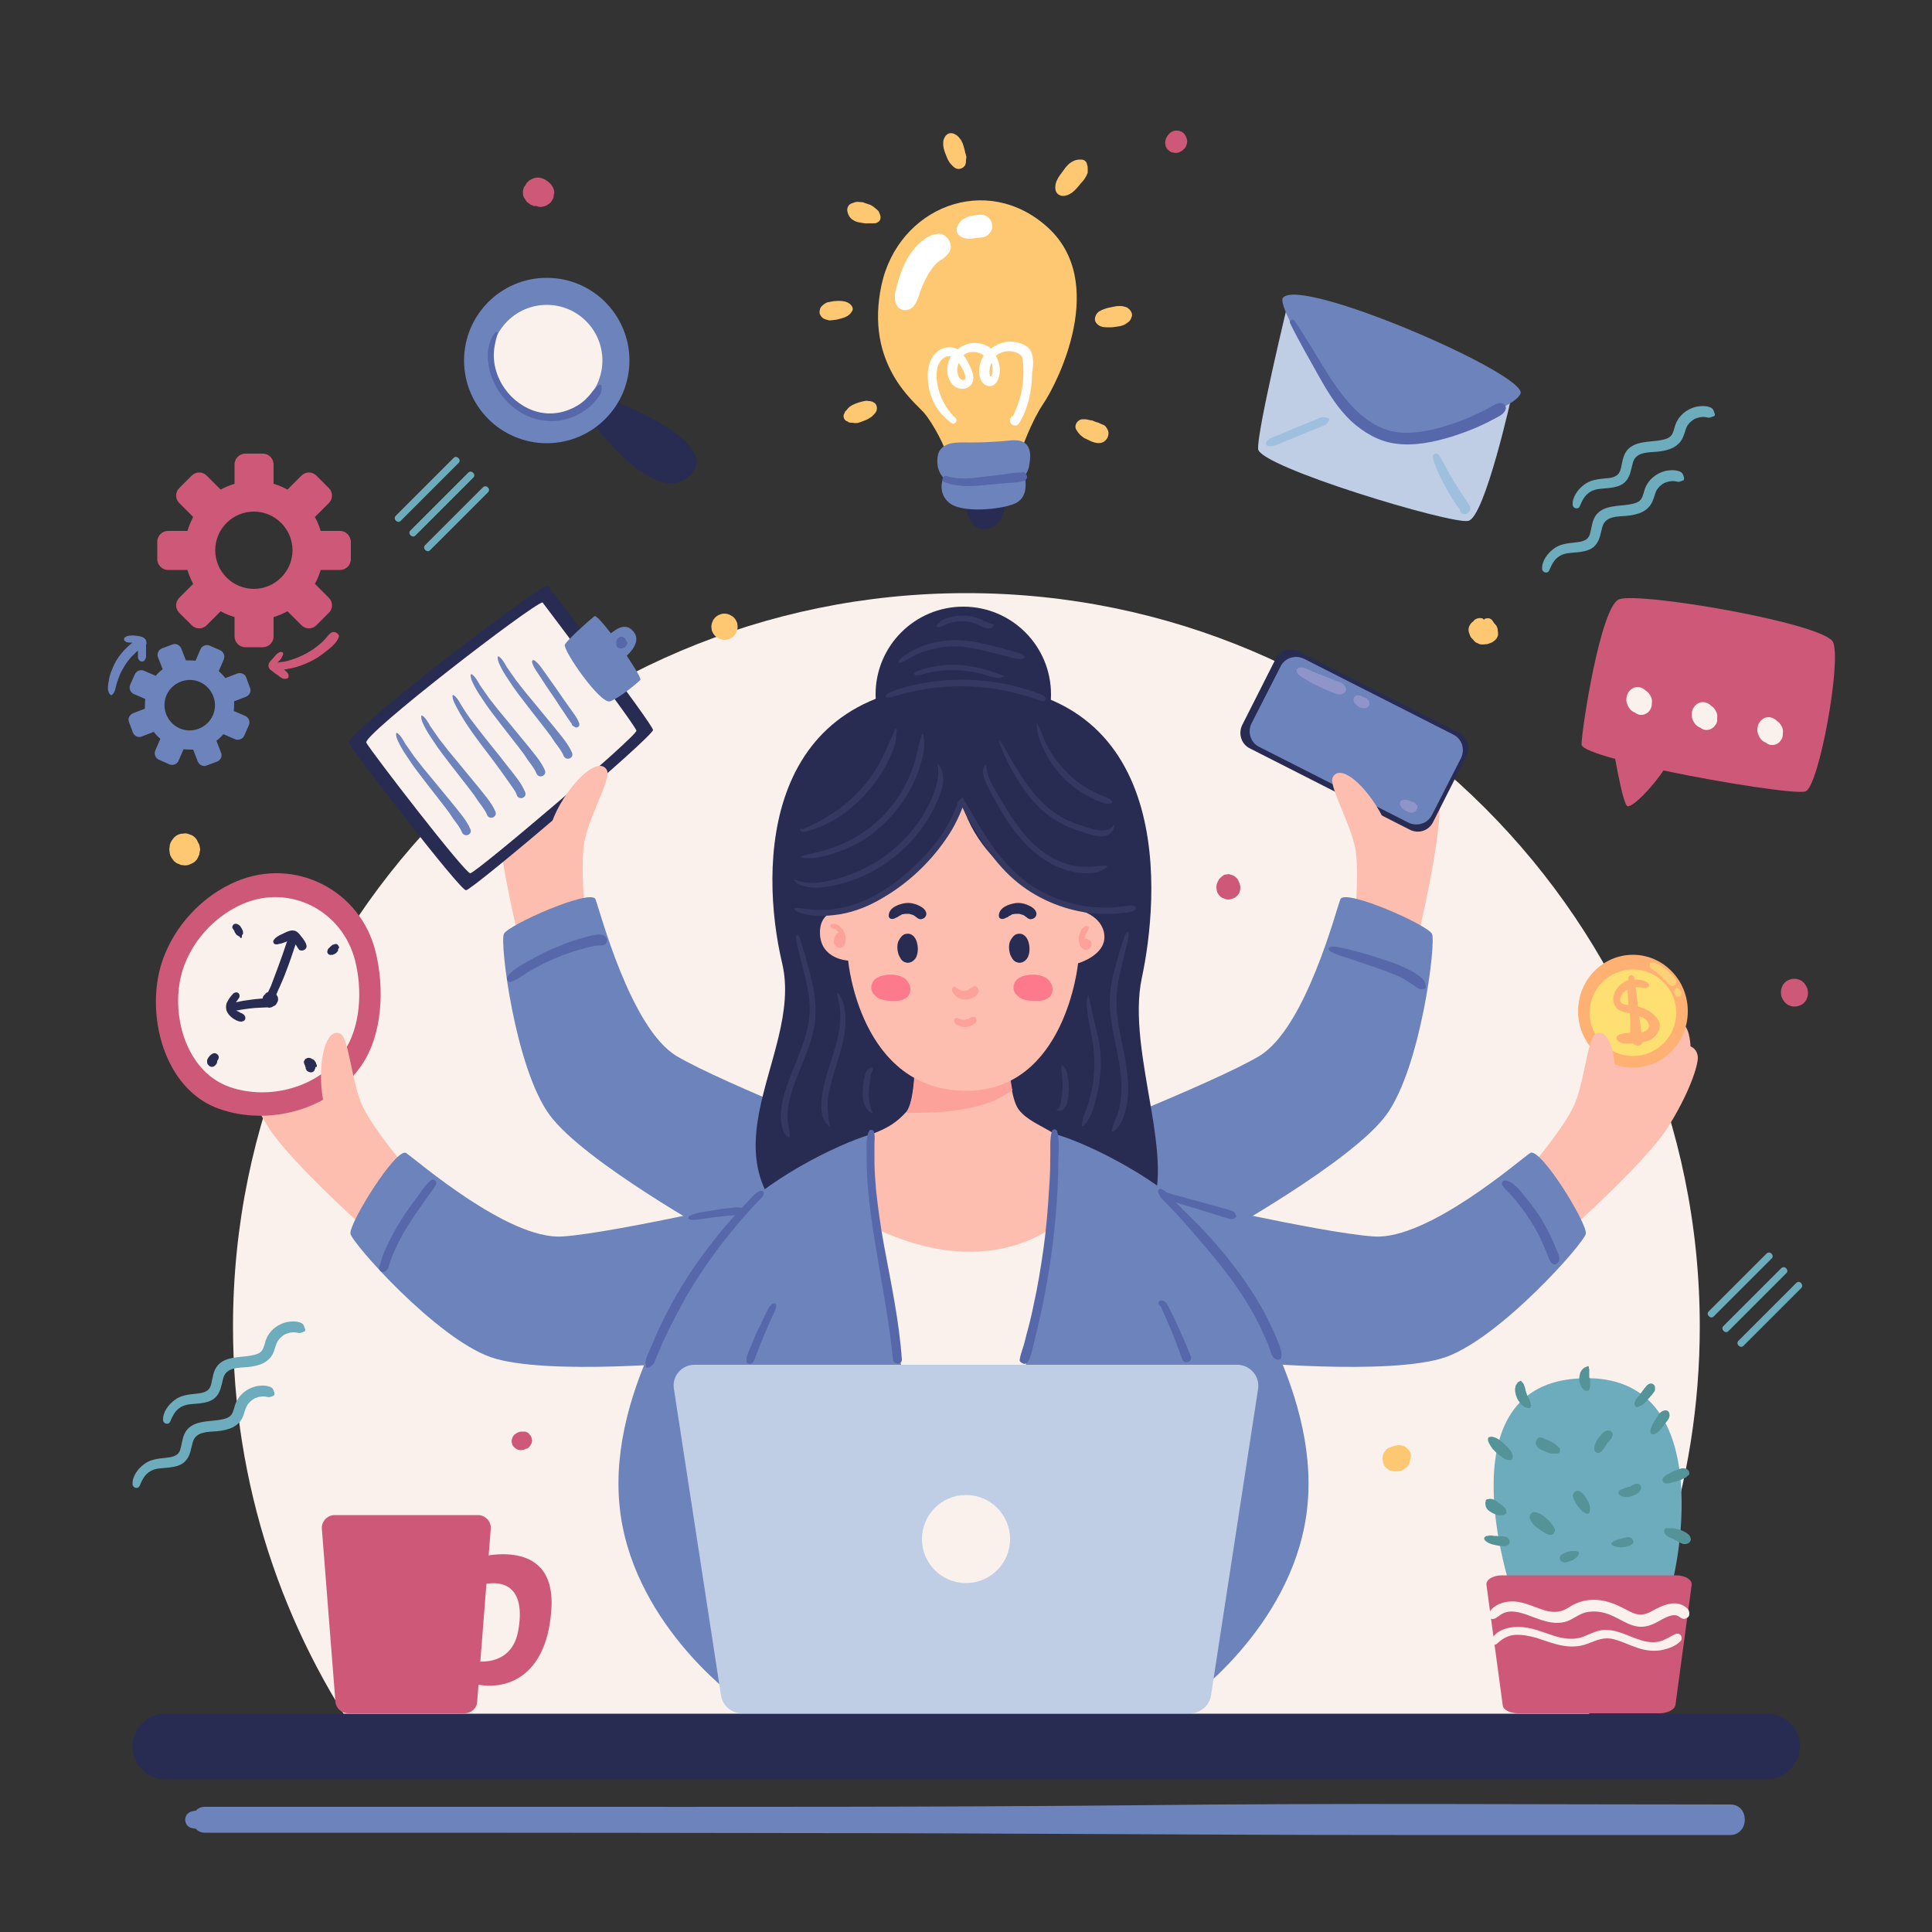 <?xml version="1.0" encoding="utf-8"?>
<!-- Generator: Adobe Illustrator 27.5.0, SVG Export Plug-In . SVG Version: 6.00 Build 0)  -->
<svg version="1.1" id="Layer_1" xmlns="http://www.w3.org/2000/svg" xmlns:xlink="http://www.w3.org/1999/xlink" x="0px" y="0px"
	 viewBox="0 0 500 500" style="enable-background:new 0 0 500 500;" xml:space="preserve">
<rect x="0" y="0" width="500" height="500" fill="#333333" stroke="none"/>
<style type="text/css">
	.st0{fill:#FBF1EC;}
	.st1{fill:#FDBEAF;}
	.st2{fill:#CD5877;}
	.st3{fill:#282B52;}
	.st4{fill:#6D83BC;}
	.st5{fill:#FEB172;}
	.st6{fill:#FEE072;}
	.st7{fill:#BFCEE5;}
	.st8{fill:#FF86AB;stroke:#262425;stroke-miterlimit:10;}
	.st9{fill:#5668AA;}
	.st10{fill:#FDA19B;}
	.st11{fill:#9095C9;}
	.st12{fill:#FED177;}
	.st13{fill:#353861;}
	.st14{fill:#FD7A8D;}
	.st15{fill:#FEC872;}
	.st16{fill:#FFFFFF;}
	.st17{fill:#9FBFDE;}
	.st18{fill:#6DACBC;}
	.st19{fill:#549398;}
</style>
<g id="OBJECTS">
	<path class="st0" d="M405.1,452.8c21.9-30.9,34.8-68.7,34.8-109.5c0-104.8-85-189.8-189.8-189.8s-189.8,85-189.8,189.8
		c0,40.8,12.9,78.6,34.8,109.5H405.1z"/>
	<g>
		<path class="st1" d="M94,317.5c0,0-19-17-24.5-25.7s-7.8-15.8-7.8-18.1c0.1-2.3,1.9-2.9,1.9-2.9s0.1-4.3,1.8-5.7
			c0,0-1.8-2.6,2.7-5c4.4-2.4,17.9,9.2,18.8,9.5s3.9,8.4,4.1,10.2c0.2,1.8,1.2,12.9,2.1,15c0.9,2.1,6.1,13,6.3,12.6
			C99.5,306.9,94,317.5,94,317.5z"/>
		<path class="st2" d="M61.2,228.1c-10.5,4.4-18.9,14.7-20.5,26.1c-1.8,12.5,3.2,28.3,16.1,32.8c12.9,4.5,28.8,0.2,36.7-11.2
			c5.6-8.1,6-20.2,3.7-29.5C93.3,230.4,76.4,221.7,61.2,228.1z"/>
		<path class="st0" d="M62.9,233.9c-8.4,3.6-15.2,11.8-16.5,21c-1.5,10.1,2.6,22.7,13,26.4c10.3,3.6,23.2,0.1,29.5-9
			c4.5-6.5,4.9-16.2,3-23.7C88.6,235.7,75.1,228.7,62.9,233.9z"/>
		<path class="st1" d="M134.2,242.7c0,0-6-24.8-5.7-35.1c0.4-10.2,2.5-17.5,3.9-19.3s3.2-1.3,3.2-1.3s2.5-3.5,4.7-3.7
			c0,0,0-3.1,5-2.6s9.5,17.7,10.1,18.4c0.6,0.7-1.5,9.1-2.4,10.7c-0.9,1.6-6.3,11.3-6.7,13.5c-0.5,2.2-2.4,14.2-1.9,13.9
			C144.8,237.1,134.2,242.7,134.2,242.7z"/>
		<path class="st3" d="M141.7,151.5c0,0,27.1,35.8,27.3,37.4c0.2,1.6-46.8,41.5-48.4,41.5s-29.1-35.8-30.3-38.1
			S138.5,152.2,141.7,151.5z"/>
		<path class="st0" d="M140.4,155.9c0,0,24.1,31.8,24.3,33.2c0.2,1.4-41.6,36.9-43,36.9s-25.9-31.8-26.9-33.8
			S137.5,156.5,140.4,155.9z"/>
		<path class="st1" d="M366.9,242.7c0,0,6-24.8,5.7-35.1c-0.4-10.2-2.5-17.5-3.9-19.3c-1.4-1.9-3.2-1.3-3.2-1.3s-2.5-3.5-4.7-3.7
			c0,0,0-3.1-5-2.6s-9.5,17.7-10.1,18.4c-0.6,0.7,1.5,9.1,2.4,10.7c0.9,1.6,6.3,11.3,6.7,13.5c0.5,2.2,2.4,14.2,1.9,13.9
			C356.3,237.1,366.9,242.7,366.9,242.7z"/>
		<path class="st3" d="M364.8,214.7l-41.3-21c-2.3-1.1-3.1-3.9-2-6.1l8.6-17c1.1-2.3,3.9-3.1,6.1-2l41.3,21c2.3,1.1,3.1,3.9,2,6.1
			l-8.6,17C369.8,215,367.1,215.9,364.8,214.7z"/>
		<path class="st4" d="M364.5,212.9l-38.6-19.6c-2.3-1.1-3.1-3.9-2-6.1l7.5-14.7c1.1-2.3,3.9-3.1,6.1-2l38.6,19.6
			c2.3,1.1,3.1,3.9,2,6.1l-7.5,14.7C369.5,213.1,366.8,214,364.5,212.9z"/>
		<path class="st1" d="M350.6,238.2c0,0,1.2-12,0.2-18.3c-1-6.3-7-16.5-5.9-18.7c1.6-3.3,7.3,0.5,12.1,8.7
			c4.5,7.7,6.9,22.2,4.8,31.2c-2.2,9-7.6,7.2-8.4,6.4C352.5,246.7,350.6,238.2,350.6,238.2z"/>
		<path class="st4" d="M271.7,296.9c0,0,42.1-16.4,54.2-23.6c12-7.2,19.9-37.9,21-40.6c1.2-2.8,22.7,6.7,23.7,9
			c1.1,2.3-2.9,34.6-11.8,46.8c-8.9,12.2-44.1,31.7-44.1,31.7L271.7,296.9z"/>
		<path class="st1" d="M407.1,317.5c0,0,19-17,24.5-25.7s7.8-15.8,7.8-18.1c-0.1-2.3-1.9-2.9-1.9-2.9s-0.1-4.3-1.8-5.7
			c0,0,1.8-2.6-2.7-5c-4.4-2.4-17.9,9.2-18.8,9.5s-3.9,8.4-4.1,10.2c-0.2,1.8-1.2,12.9-2.1,15c-0.9,2.1-6.1,13-6.3,12.6
			S407.1,317.5,407.1,317.5z"/>
		<ellipse class="st5" cx="422.6" cy="261.7" rx="14.2" ry="14.6"/>
		<ellipse class="st6" cx="422.6" cy="262.1" rx="11.2" ry="11.2"/>
		<path class="st1" d="M396.7,301.3c0,0,7.8-9.2,10.5-14.9c2.8-5.7,3.6-17.6,5.7-18.8c3.2-1.8,5.7,4.6,5,14
			c-0.7,8.9-6.9,22.2-13.8,28.4s-10.3,1.6-10.5,0.5C393.5,309.3,396.7,301.3,396.7,301.3z"/>
		<path class="st4" d="M297.6,308.8c0,0,44,10.3,58,11.2s37.8-19.9,40.4-21.6s14.9,18.3,14.4,20.9c-0.5,2.5-22,26.8-36.2,31.9
			c-14.2,5-54.3,1.1-54.3,1.1L297.6,308.8z"/>
		<path class="st1" d="M151.4,236.4c0,0-1.2-12-0.2-18.3c1-6.3,7-16.5,5.9-18.7c-1.6-3.3-7.3,0.5-12.1,8.7
			c-4.5,7.7-6.9,22.2-4.8,31.2c2.2,9,7.6,7.2,8.4,6.4C149.5,244.8,151.4,236.4,151.4,236.4z"/>
		<path class="st4" d="M229.3,296.9c0,0-42.1-16.4-54.2-23.6c-12-7.2-19.9-37.9-21-40.6c-1.2-2.8-22.7,6.7-23.7,9
			c-1.1,2.3,2.9,34.6,11.8,46.8c8.9,12.2,44.1,31.7,44.1,31.7L229.3,296.9z"/>
		<path class="st1" d="M104.4,301.3c0,0-7.8-9.2-10.5-14.9c-2.8-5.7-3.6-17.6-5.7-18.8c-3.2-1.8-5.7,4.6-5,14
			c0.7,8.9,6.9,22.2,13.8,28.4s10.3,1.6,10.5,0.5C107.6,309.3,104.4,301.3,104.4,301.3z"/>
		<path class="st4" d="M203.5,308.8c0,0-44,10.3-58,11.2c-14,0.9-37.8-19.9-40.4-21.6c-2.5-1.6-14.9,18.3-14.4,20.9
			c0.5,2.5,22,26.8,36.2,31.9c14.2,5,54.3,1.1,54.3,1.1L203.5,308.8z"/>
		<ellipse class="st3" cx="249.3" cy="179.7" rx="22.7" ry="22.7"/>
		<path class="st3" d="M249.2,177c-52.1,0-52.7,47.2-46.8,72.2c6,25-25.9,53.2,12.2,74.8c38.1,21.6,76.6,0.7,82.5-9.4
			c8-13.5-5.7-42.2-1.6-61.5C299.8,233.1,305,177,249.2,177z"/>
		<path class="st0" d="M221.3,312.5c0.2,1.4,6.4,53.4,7.8,53.2c1.4-0.2,48.6-1.8,46.8-3.2c-1.8-1.4,5.7-43.6,4.6-45.9
			c-1.1-2.3-21.3-6.6-24.8-7.6S221.3,312.5,221.3,312.5z"/>
		<path class="st1" d="M225.6,293.5c4.4-1.6,6.6-3.2,8.9-5.7c2.3-2.5,2.3-13.8,2.3-13.8l24.3,2.1c0,0,0.5,8.3,2.5,11
			c2.1,2.8,5.7,4.1,9.4,6.4l1.4,22.5c0,0-18.3,17.9-51.6,0c0,0-1.1-12.4-1.1-13.3C221.7,301.7,225.6,293.5,225.6,293.5z"/>
		<path class="st4" d="M225.6,293.5c0,0-0.2,37.4,11,71.3l-46.5,74.3c0,0-27.1-19.7-29.8-49.8c-2.8-30,19-61.3,28.9-73.6
			C197,306.1,216.2,296.2,225.6,293.5z"/>
		<path class="st4" d="M273.1,293.5c0,0,0.2,37.4-11,71.3l46.5,74.3c0,0,27.1-19.7,29.8-49.8c2.8-30-19-61.3-28.9-73.6
			C301.7,306.1,282.5,296.2,273.1,293.5z"/>
		<path class="st7" d="M308,443.4H192c-2.7,0-5-2-5.4-4.6l-12.2-79.4c-0.5-3.3,2-6.2,5.4-6.2h140.4c3.3,0,5.9,3,5.4,6.2l-12.2,79.4
			C313,441.4,310.7,443.4,308,443.4z"/>
		<path class="st8" d="M225.6,293.5"/>
		<path class="st4" d="M162.2,169.7c1.4-1.3,3.7-4,1.7-6.3c-2-2.4-4.4-0.6-5.8,0.5c-2.1-2.7-3.9-4.8-4.3-4.4c-1.5,1.2-6.9,6-7.6,7.3
			s9.2,15.6,11.7,14.7c2.5-0.9,7.1-4.8,7.8-5.5C166.1,175.8,164.4,173,162.2,169.7z"/>
		<path class="st9" d="M162.2,166.1c0,0,0-0.1,0-0.1c0-0.1-0.1-0.2-0.2-0.3c-0.1-0.3-0.3-0.6-0.6-0.7c0,0-0.1,0-0.1-0.1
			c-0.1-0.1-0.3-0.1-0.4-0.1c-0.1,0-0.2,0-0.3,0c-0.1,0-0.2,0.1-0.3,0.1c0,0-0.1,0-0.1,0.1c-0.1,0.1-0.2,0.1-0.3,0.2
			c-0.1,0.1-0.2,0.2-0.2,0.3c-0.1,0.1-0.2,0.3-0.2,0.5c0,0,0,0,0,0c0,0,0,0,0,0c0,0,0,0,0,0.1c0,0,0,0,0,0c0,0.1,0,0.2,0,0.3
			c0,0,0,0,0,0c0,0.1,0,0.2,0,0.2c0,0.1,0,0.1,0,0.2c0,0,0,0,0,0.1c0,0.1,0.1,0.2,0.1,0.4c0,0,0,0,0,0c0,0.1,0.1,0.1,0.1,0.1
			c0,0,0.1,0.1,0.1,0.1c0.1,0.1,0.2,0.2,0.3,0.2c0,0,0,0,0,0c0,0,0,0,0.1,0c0.1,0.1,0.2,0.1,0.3,0.1c0,0,0,0,0.1,0
			c0.1,0,0.2,0,0.3,0c0.1,0,0.3,0,0.4-0.1c0,0-0.1,0-0.1,0c0.1,0,0.2-0.1,0.2-0.1c0,0,0,0,0,0c0,0,0,0,0,0c0,0,0,0,0.1,0l0,0
			c0,0,0,0,0,0c0,0,0,0,0.1,0c0,0,0,0,0,0c0.2-0.1,0.3-0.3,0.4-0.4c0,0,0-0.1,0.1-0.1c0.1-0.1,0.1-0.2,0.2-0.4
			c0.1-0.2,0.1-0.4,0.1-0.5C162.2,166.3,162.2,166.2,162.2,166.1z"/>
		<g>
			<path class="st3" d="M62.9,241.5c0-0.1,0-0.2,0-0.2c0-0.2,0-0.3-0.1-0.5c-0.1-0.2-0.2-0.4-0.3-0.6c-0.1-0.2-0.3-0.4-0.4-0.6
				c-0.2-0.2-0.4-0.3-0.6-0.4c-0.3-0.2-0.8-0.2-1.1,0.1c-0.3,0.3-0.4,0.8-0.1,1.1c0.1,0.1,0.1,0.2,0.2,0.3c0.1,0.2,0.2,0.3,0.3,0.5
				c-0.1-0.1-0.1-0.1-0.2-0.2c0.1,0.2,0.2,0.3,0.3,0.5c0.1,0.1,0.2,0.2,0.2,0.3c0.1,0.1,0.1,0.1,0.2,0.2c0.1,0,0.1,0.1,0.2,0.1
				c0.1,0.1,0.2,0.2,0.4,0.2c0,0,0,0.1,0.1,0.1c0.1,0.1,0.1,0.2,0.2,0.3c0.1,0.1,0.3,0.1,0.3,0c0.1-0.1,0.1-0.2,0.1-0.4
				c0-0.1,0-0.1,0-0.2C62.8,241.9,62.9,241.7,62.9,241.5z"/>
			<polygon class="st3" points="61.8,242.2 61.8,242.2 61.8,242.2 61.8,242.2 			"/>
		</g>
		<path class="st3" d="M82,275.9c0-0.1,0-0.3-0.1-0.4c-0.1-0.2-0.1-0.4-0.2-0.6c-0.1-0.1-0.2-0.3-0.3-0.4c0,0-0.1-0.1-0.1-0.1
			c0,0-0.1-0.1-0.1-0.1c-0.1-0.1-0.2-0.2-0.3-0.2c0,0,0,0-0.1,0c-0.1-0.1-0.2-0.1-0.3-0.2c-0.1,0-0.2-0.1-0.3-0.1
			c-0.2,0-0.3-0.1-0.5,0c-0.1,0-0.2,0-0.3,0.1c-0.1,0-0.3,0.1-0.4,0.2c-0.1,0.2-0.2,0.3-0.3,0.5c-0.1,0.2-0.1,0.3,0,0.5
			c0,0.2,0.1,0.3,0.1,0.4c0.1,0.1,0.1,0.1,0.1,0.2c0,0.1,0.1,0.2,0.1,0.3c0,0.1,0.1,0.2,0.1,0.2l0,0c0,0,0,0.1,0,0.1
			c0,0,0,0.1,0,0.1c0,0,0,0,0,0.1c0.1,0.2,0.2,0.4,0.3,0.6c0.1,0.1,0.2,0.2,0.3,0.2c0.2,0.1,0.3,0.1,0.5,0.2c0.2,0,0.3,0,0.5,0
			c0.1,0,0.2-0.1,0.3-0.1c0.1,0,0.1-0.1,0.1-0.1c0.1-0.1,0.3-0.2,0.3-0.4c0-0.1,0.1-0.1,0.1-0.2c0.1-0.2,0.1-0.3,0.1-0.5
			C82.1,276.1,82,276,82,275.9z"/>
		<path class="st3" d="M56.5,273.2c0-0.1-0.1-0.2-0.2-0.3c-0.1-0.1-0.3-0.2-0.5-0.3c-0.3-0.1-0.6,0-0.8,0.1c-0.4,0.2-0.7,0.5-1,0.9
			c-0.1,0.1-0.1,0.2-0.2,0.3c-0.1,0.2-0.2,0.4-0.2,0.6c0,0.1,0,0.2,0,0.3c0,0.2,0,0.3,0.1,0.5c0,0.1,0.1,0.2,0.2,0.3
			c0.1,0.1,0.2,0.2,0.3,0.3c0.2,0.1,0.4,0.2,0.6,0.2c0.3,0,0.6-0.1,0.8-0.3c0.1-0.1,0.1-0.1,0.2-0.2c0.2-0.2,0.4-0.5,0.4-0.9
			c0,0,0,0,0-0.1c0.1-0.2,0.2-0.3,0.3-0.5c0-0.1,0.1-0.2,0.1-0.3c0-0.1,0-0.3,0-0.4C56.5,273.3,56.5,273.2,56.5,273.2z"/>
		<path class="st3" d="M87.7,245c-0.1-0.2-0.2-0.4-0.3-0.5c-0.1-0.1-0.3-0.2-0.4-0.2c-0.2,0-0.4,0-0.5,0.1c-0.1,0-0.3,0.1-0.4,0.1
			c-0.1,0.1-0.2,0.1-0.2,0.2c0,0-0.1,0.1-0.1,0.1c0.1-0.1,0.2-0.1,0.2-0.2c-0.2,0.1-0.4,0.3-0.6,0.5c0.1-0.1,0.2-0.1,0.2-0.2
			c-0.2,0.2-0.4,0.4-0.6,0.6c0,0-0.1,0.1-0.1,0.1c-0.1,0.2-0.1,0.3-0.2,0.6c0,0.2,0,0.3,0.1,0.5c0.1,0.1,0.2,0.3,0.3,0.3
			c0.2,0.1,0.3,0.2,0.6,0.1c0,0,0.1,0,0.1,0c0,0,0,0,0,0c0.1,0,0.2,0,0.3,0c0.1,0,0.1,0,0.2-0.1c0.1,0,0.2-0.1,0.3-0.1
			c0.2-0.1,0.3-0.2,0.4-0.3c0.1-0.1,0.2-0.1,0.2-0.2c0,0,0.1-0.1,0.1-0.1c0.1-0.1,0.2-0.2,0.2-0.4c0-0.1,0-0.1,0-0.2v0
			c0-0.1,0-0.1,0.1-0.2C87.8,245.3,87.8,245.1,87.7,245z"/>
		<path class="st3" d="M79.3,244.6c-0.2-0.8-0.8-1.6-1.3-2.2c-0.6-0.8-1.2-1.6-2.3-1.6c-0.9,0-1.8,0.5-2.6,0.9
			c-0.7,0.3-1.6,0.7-2.1,1.4c0,0,0,0-0.1,0.1c-0.4,0.4-0.1,1.2,0.5,1.2c0.1,0,0.2,0,0.3,0c0.1,0,0.2,0,0.4-0.1
			c0.2,0,0.4-0.1,0.6-0.1c0.4-0.1,0.8-0.3,1.2-0.4c0.1-0.1,0.3-0.1,0.4-0.2c-0.8,2.4-1.6,4.7-2.5,7.1c-0.5,1.3-1,2.7-1.5,4
			c-0.2,0.6-0.6,1.3-0.9,2c-0.1,0-0.1,0.1-0.2,0.1c-0.2,0.1-0.4,0.2-0.5,0.4c0,0,0,0.1-0.1,0.1c-0.1,0.1-0.2,0.2-0.3,0.3
			c-0.1,0.1-0.1,0.2-0.2,0.3c-0.1,0.2-0.1,0.3-0.1,0.5c-1.2,0.1-2.4,0.2-3.6,0.4c-0.8,0.1-1.6,0.2-2.4,0.4c-0.3,0.1-0.6,0.1-0.9,0.2
			c0-0.1,0.1-0.1,0.1-0.2c0.2-0.3,0.5-0.7,0.7-1c0.2-0.4,0.1-0.9-0.2-1.2c-0.4-0.3-0.9-0.2-1.3,0.1c-0.4,0.4-0.7,0.8-1,1.2
			c-0.3,0.4-0.5,0.8-0.7,1.2c-0.3,0.8-0.3,1.8,0.2,2.6c0.4,0.7,1,1.2,1.6,1.6c0.7,0.4,1.7,1,2.6,0.5c0.4-0.2,0.5-0.8,0.3-1.2
			c-0.2-0.4-0.5-0.6-0.9-0.8c-0.1,0-0.2-0.1-0.3-0.1c0,0,0,0,0,0c0,0-0.1,0-0.1-0.1c-0.1-0.1-0.3-0.1-0.4-0.2
			c-0.1-0.1-0.3-0.1-0.4-0.2c-0.1,0-0.1-0.1-0.2-0.1c0,0,0,0,0,0c0,0,0,0,0,0c0.5,0,0.9-0.1,1.3-0.2c0.7-0.1,1.5-0.2,2.2-0.3
			c1.5-0.2,3.1-0.2,4.6-0.3c0.1,0,0.3,0.1,0.4,0.1c0.2,0,0.3,0,0.5-0.1c0.2,0,0.4-0.1,0.5-0.2c0.2-0.1,0.3-0.2,0.5-0.3
			c-0.1,0.1-0.2,0.1-0.2,0.2c0.1-0.1,0.3-0.2,0.4-0.3c0.1-0.1,0.2-0.2,0.3-0.4c0.1-0.2,0.2-0.4,0.3-0.6c0.1-0.3,0.1-0.6,0-1
			c0-0.1-0.1-0.3-0.2-0.4c0-0.1-0.1-0.1-0.1-0.2c0,0-0.1-0.1-0.1-0.1c0.3-0.6,0.5-1.3,0.8-1.8c0.6-1.4,1.2-2.7,1.7-4.1
			c0.9-2.3,1.7-4.7,2.5-7.1c0.3,0.5,0.6,1,0.9,1.4C78.3,246.4,79.6,245.6,79.3,244.6z"/>
		<path class="st4" d="M149.9,187.2c-0.5-1.5-1.7-2.9-2.6-4.2c-1-1.4-2-2.8-3-4.3c-1-1.4-1.9-2.7-2.9-4.1c-0.9-1.2-1.8-2.8-3.1-3.7
			c-0.3-0.2-0.7,0.1-0.6,0.5c0.4,1.5,1.6,2.9,2.4,4.2c0.9,1.4,1.8,2.8,2.8,4.2s1.8,2.8,2.8,4.2c0.5,0.7,0.9,1.4,1.4,2.1
			c0.3,0.4,0.6,0.9,0.9,1.3c0,0.2,0.1,0.4,0.3,0.5c0,0,0.1,0,0.1,0c0.1,0.1,0.1,0.1,0.2,0.2c0,0,0,0,0-0.1
			C149,188.6,150.2,188.2,149.9,187.2z"/>
		<path class="st4" d="M148,194.7c-1-2.3-2.9-4.4-4.4-6.3c-1.7-2.1-3.4-4.1-5.1-6.2c-1.7-2-3.4-4.1-5-6.2c-0.8-1.1-1.5-2.2-2.3-3.3
			c-0.6-1-1.1-2.1-2.1-2.8c-0.1-0.1-0.3,0-0.3,0.2c0,1.1,0.6,2.1,1.1,3.1c0.6,1.1,1.3,2.2,2,3.2c1.4,2.2,3,4.2,4.6,6.3
			c1.6,2.1,3.3,4.2,4.9,6.3c0.8,1,1.5,2,2.2,3.1c0.8,1.1,1.8,2.3,2.3,3.6C146.6,197,148.7,196.2,148,194.7z"/>
		<path class="st4" d="M141,199.3c-1-2.3-2.9-4.4-4.4-6.3c-1.7-2.1-3.4-4.1-5.1-6.2c-1.7-2-3.4-4.1-5-6.2c-0.8-1.1-1.5-2.2-2.3-3.3
			c-0.6-1-1.1-2.1-2.1-2.8c-0.1-0.1-0.3,0-0.3,0.2c0,1.1,0.6,2.1,1.1,3.1c0.6,1.1,1.3,2.2,2,3.2c1.4,2.2,3,4.2,4.6,6.3
			c1.6,2.1,3.3,4.2,4.9,6.3c0.8,1,1.5,2,2.2,3.1c0.8,1.1,1.8,2.3,2.3,3.6C139.6,201.6,141.6,200.7,141,199.3z"/>
		<path class="st4" d="M135.9,205c-0.9-2.3-2.8-4.5-4.3-6.4c-1.6-2.1-3.3-4.2-5-6.3c-1.7-2.1-3.3-4.2-4.9-6.3
			c-0.8-1.1-1.5-2.2-2.2-3.3c-0.6-1-1.1-2.1-2.1-2.8c-0.1-0.1-0.3,0-0.3,0.1c0,1.1,0.6,2.1,1.1,3.1c0.6,1.1,1.2,2.2,1.9,3.3
			c1.4,2.2,2.9,4.3,4.5,6.4c1.6,2.1,3.2,4.2,4.8,6.4c0.7,1,1.5,2.1,2.2,3.1c0.7,1.1,1.8,2.3,2.2,3.6
			C134.4,207.2,136.5,206.4,135.9,205z"/>
		<path class="st4" d="M128.2,210c-1-2.3-2.9-4.4-4.4-6.3c-1.7-2.1-3.4-4.1-5.1-6.2c-1.7-2-3.4-4.1-5-6.2c-0.8-1.1-1.5-2.2-2.3-3.3
			c-0.6-1-1.1-2.1-2.1-2.8c-0.1-0.1-0.3,0-0.3,0.2c0,1.1,0.6,2.1,1.1,3.1c0.6,1.1,1.3,2.2,2,3.2c1.4,2.2,3,4.2,4.6,6.3
			c1.6,2.1,3.3,4.2,4.9,6.3c0.8,1,1.5,2,2.2,3.1c0.8,1.1,1.8,2.3,2.3,3.6C126.8,212.3,128.8,211.4,128.2,210z"/>
		<path class="st4" d="M121.7,214.5c-1-2.3-2.9-4.4-4.4-6.3c-1.7-2.1-3.4-4.1-5.1-6.2c-1.7-2-3.4-4.1-5-6.2
			c-0.8-1.1-1.5-2.2-2.3-3.3c-0.6-1-1.1-2.1-2.1-2.8c-0.1-0.1-0.3,0-0.3,0.2c0,1.1,0.6,2.1,1.1,3.1c0.6,1.1,1.3,2.2,2,3.2
			c1.4,2.2,3,4.2,4.6,6.3c1.6,2.1,3.3,4.2,4.9,6.3c0.8,1,1.5,2,2.2,3.1c0.8,1.1,1.8,2.3,2.3,3.6C120.3,216.8,122.4,216,121.7,214.5z
			"/>
		<path class="st9" d="M197.2,308.2c-1.4-0.1-2.7,1.8-3.6,2.7c-0.6,0.6-1.1,1.1-1.6,1.7c-1.1-0.3-2.6,0-3.7,0.1
			c-1.2,0.1-2.4,0.3-3.6,0.5c-1.2,0.2-2.4,0.4-3.6,0.6c-0.6,0.1-1.2,0.3-1.8,0.5c-0.4,0.2-0.9,0.3-1.1,0.7c-0.1,0.1-0.1,0.3,0,0.4
			c0.4,0.3,0.8,0.3,1.3,0.3c0.6,0,1.3-0.1,1.9-0.2c1.2-0.2,2.4-0.3,3.6-0.5c1.2-0.1,2.4-0.3,3.7-0.4c0.5,0,1.1-0.1,1.6-0.1
			c-0.2,0.2-0.3,0.3-0.5,0.5c-2.5,2.7-4.8,5.6-7,8.5c-4.5,6-8.4,12.3-11.6,19c-0.9,1.8-1.7,3.7-2.5,5.6c-0.4,0.9-0.8,1.9-1.2,2.8
			c-0.5,1.1-0.5,1.8-0.3,2.9c0,0.2,0.3,0.2,0.4,0.2c0.7-0.3,1.3-0.6,1.7-1.3c0.4-0.9,0.7-1.8,1.1-2.7c0.7-1.7,1.5-3.4,2.3-5.1
			c1.6-3.3,3.3-6.5,5.1-9.7c3.7-6.3,7.9-12.2,12.6-17.8c1.3-1.6,2.7-3.1,4-4.6c0.7-0.7,1.3-1.4,2-2.1c0.6-0.6,1.3-1.2,1.3-2.1
			C197.5,308.3,197.4,308.2,197.2,308.2z"/>
		<path class="st9" d="M329.1,343.5c-3-6.6-7.2-12.7-11.7-18.3c-2.6-3.2-5.4-6.4-8.4-9.3c-1.4-1.4-2.9-2.9-4.3-4.3
			c-0.1-0.1-0.3-0.3-0.4-0.4c0,0,0,0,0.1,0c1.9,0.6,3.7,1.2,5.6,1.7c1.8,0.6,3.6,1.1,5.4,1.7c0.9,0.3,1.7,0.5,2.6,0.8
			c0.4,0.1,0.8,0.2,1.2,0c0.2,0,0.3-0.1,0.4-0.2c0.1-0.2,0.2-0.3,0.1-0.1c0.2-0.1,0.4-0.3,0.2-0.5c-0.1-0.1-0.2-0.5-0.3-0.7
			c-0.3-0.3-0.6-0.5-1-0.6c-0.8-0.3-1.6-0.5-2.4-0.7c-1.8-0.5-3.6-1-5.4-1.5s-3.6-1-5.4-1.5c-0.9-0.2-1.7-0.4-2.5-0.7
			c-0.3-0.1-0.5-0.2-0.8-0.2c-0.5-0.4-1.1-0.8-1.6-1c-0.4-0.2-0.9,0.3-0.8,0.8c0.5,1.6,2.1,2.8,3.2,4c1.2,1.3,2.5,2.6,3.7,4
			c2.4,2.8,4.9,5.6,7.2,8.4c4.7,5.7,9,11.6,12.2,18.2c0.8,1.7,1.6,3.4,2.3,5.1c0.4,1.1,0.9,3.8,2.5,3.7
			C333.3,351.8,329.6,344.7,329.1,343.5z"/>
		<path class="st9" d="M157.1,243.1c-0.7-2.2-4.3-0.9-5.8-0.5c-2.5,0.6-4.9,1.5-7.2,2.5c-2.3,0.9-4.4,2-6.6,3.2
			c-2.1,1.2-4.6,2.4-6.1,4.3c-0.5,0.6,0,1.8,0.9,1.5c2-0.8,3.8-2.3,5.7-3.3c2-1.1,4.1-2.2,6.2-3c2.1-0.9,4.2-1.6,6.4-2.2
			c1.1-0.3,2.2-0.6,3.3-0.8c0.9-0.2,2.1,0.1,2.9-0.5C157,243.8,157.2,243.5,157.1,243.1z"/>
		<path class="st9" d="M111.6,305.4c-1.6,1.2-2.8,3.3-4,4.9c-1.4,1.8-2.7,3.7-3.9,5.6c-1.2,1.9-2.2,3.8-3.2,5.8
			c-0.5,1-0.9,1.9-1.3,2.9c-0.4,1-0.6,2.1-1,3c-0.5,1.1,0.7,2.1,1.7,1.3c0.7-0.5,0.8-1.7,1.1-2.5c0.4-1.1,0.8-2.1,1.3-3.1
			c0.9-2.1,2-4,3.2-6c1.2-1.9,2.4-3.7,3.7-5.5c0.6-0.9,1.3-1.8,1.9-2.7c0.7-0.9,1.4-1.7,1.8-2.8
			C113.1,305.7,112.2,304.9,111.6,305.4z"/>
		<path class="st9" d="M367.8,253c-0.8-0.7-1.8-1.3-2.7-1.8c-2.1-1.1-4.3-2-6.6-2.7c-2.6-0.9-5.2-1.7-7.9-2.4
			c-1.3-0.3-2.6-0.7-3.9-0.9c-0.9-0.2-2.2-0.5-2.9,0.2c0,0,0,0.1,0,0.1c0.2,0.8,1.2,1.1,1.9,1.4c1.2,0.5,2.4,0.8,3.6,1.2
			c2.5,0.9,5.1,1.7,7.6,2.6c2.1,0.8,4.3,1.5,6.3,2.6c0.9,0.5,1.8,1.1,2.7,1.7c0.4,0.3,0.9,0.7,1.4,0.9c0.5,0.2,0.8,0.1,1.3,0
			c0.2,0,0.4-0.2,0.4-0.4C369,254.5,368.7,253.8,367.8,253z"/>
		<path class="st9" d="M402.9,323.6c-0.4-1-0.8-2-1.3-3c-0.9-2-2-4-3.2-5.9c-1.2-1.8-2.5-3.6-3.9-5.2c-1.2-1.5-2.9-3.8-5-4
			c-0.6,0-1,0.7-0.7,1.2c0.5,0.8,1.2,1.5,1.9,2.2c0.7,0.8,1.4,1.5,2,2.3c1.3,1.6,2.6,3.4,3.7,5.2c1.1,1.8,2.1,3.6,2.9,5.5
			c0.4,0.9,0.8,1.9,1.2,2.9c0.4,0.9,0.6,2.1,1.6,2.4c0.4,0.1,0.8-0.1,1.1-0.4C404,325.8,403.3,324.5,402.9,323.6z"/>
		<path class="st10" d="M262,282.2c-0.6-3-0.8-6.1-0.8-6.1l-24.3-2.1c0,0,0,11.2-2.3,13.8c-0.1,0.1-0.1,0.1-0.2,0.2
			c2.7,0.1,5.5-0.1,6.7-0.1c5.2-0.2,10.7-1,15.6-2.8C258.5,284.3,260.3,283.3,262,282.2z"/>
		<path class="st1" d="M220.1,235.4c0,0-7.9-1.1-7.9,5.9s7.3,7.3,7.3,7.3s3,33.7,30.6,33.7c25.7,0,28.9-33,28.9-33s7.3-2.1,6.8-7.3
			c-0.5-5.2-6.7-6.5-6.7-6.5s-23.7-6.9-30-27.1C249.2,208.4,239.5,230.8,220.1,235.4z"/>
		<path class="st11" d="M347.3,176.8c-0.6-0.3-1.2-0.5-1.8-0.7c-1-0.4-2-0.8-3-1.2c-1-0.4-2-0.8-3-1.2c-1-0.4-2.1-1.2-3.3-0.9
			c-0.4,0.1-0.8,0.6-0.6,1c0.4,1.1,1.7,1.6,2.6,2.2c0.9,0.6,1.9,1.1,2.8,1.5c1,0.5,2.1,1,3.1,1.4c1.1,0.4,2.6,1.3,3.7,0.5
			C348.9,178.7,348.2,177.3,347.3,176.8z"/>
		<path class="st11" d="M354.4,182c0-0.4-0.2-0.7-0.4-0.9c0,0-0.1-0.1-0.1-0.1c-0.3-0.3-0.6-0.4-1-0.6c0.1,0,0.2,0.1,0.3,0.1
			c-0.3-0.1-0.7-0.3-1-0.4c-0.1,0-0.2-0.1-0.3-0.1c-0.2-0.1-0.6-0.1-0.8,0c0,0-0.1,0-0.1,0c-0.4,0.1-0.7,0.5-0.7,0.9
			c0,0.1,0,0.2,0,0.3c0,0.1,0,0.2,0,0.2c0,0.1,0.1,0.2,0.2,0.4c0-0.1-0.1-0.2-0.1-0.3c0.1,0.5,0.7,1,1.1,1.3
			c0.4,0.3,0.9,0.5,1.5,0.5c0.4,0,0.8-0.1,1.1-0.4c0.1-0.1,0.1-0.2,0.2-0.3c0,0,0,0,0,0c0-0.1,0.1-0.1,0.1-0.2c0-0.1,0.1-0.2,0-0.3
			C354.4,182.1,354.4,182.1,354.4,182C354.4,182,354.4,182,354.4,182z"/>
		<path class="st11" d="M366.7,208.4c-0.1-0.1-0.1-0.2-0.2-0.2c-0.1-0.2-0.3-0.4-0.5-0.5c-0.1-0.1-0.3-0.1-0.5-0.2
			c-0.3-0.1-0.5-0.2-0.8-0.3c-0.3-0.1-0.6-0.2-0.9-0.2c-0.1,0-0.2,0-0.3,0c-0.2,0-0.3,0-0.5,0.1c-0.2,0.1-0.2,0.1,0,0
			c0,0-0.1,0-0.1,0c-0.4,0.1-0.7,0.6-0.6,1c0,0,0,0.1,0,0.1c0.1,0.3,0.3,0.6,0.5,0.9c0.1,0.1,0.3,0.3,0.5,0.4
			c0.1,0.1,0.2,0.2,0.3,0.2c0.7,0.4,1.6,0.9,2.4,0.4c-0.1,0-0.2,0.1-0.3,0.1c0.1,0,0.1,0,0.2,0c0.3-0.1,0.6-0.3,0.7-0.7
			C366.9,209.1,366.9,208.7,366.7,208.4z"/>
		<path class="st5" d="M424.6,260.7c-0.2-0.1-0.5-0.1-0.7-0.2c-0.1-1.1-0.3-2.3-0.4-3.4c-0.1-0.5-0.1-1-0.2-1.6c0.3,0,0.7,0,1,0
			c0.7,0.1,1.5,0.4,2.2,0c0.2-0.1,0.3-0.4,0.3-0.6c-0.5-1.2-2.2-1.3-3.3-1.4c-0.2,0-0.3,0-0.5,0c0-0.2-0.1-0.4-0.1-0.6
			c-0.3-0.9-1.4-0.6-1.5,0.2c0,0.2,0,0.4,0,0.6c-0.5,0.1-0.9,0.3-1.3,0.6c-1.9,1.2-3.3,3.7-2.2,5.9c0.7,1.4,2.3,1.8,3.9,2
			c0.1,1.1,0.1,2.2,0.1,3.2c0,0.6,0,1.2,0,1.9c-0.7,0-1.4,0.1-2,0.2c-0.3,0.1-0.8,0.2-1.1,0.4c-0.1,0-0.1,0.1-0.2,0.1
			c-0.9,1.1,0.8,2,1.7,2.1c0.7,0,1.5,0,2.3-0.1c0.6,0.8,2.2,0.8,2.5-0.3c1.1-0.2,2.2-0.5,3-1.3c0.9-0.8,1.5-2,1.5-3.2
			C429.2,263.1,426.8,261.3,424.6,260.7z M419.5,259.4c-0.3-0.4-0.2-1.1,0-1.5c0.3-0.8,0.9-1.4,1.7-1.8c0,0.5,0.1,0.9,0.1,1.4
			c0,0.9,0.1,1.8,0.1,2.6c-0.2,0-0.5-0.1-0.7-0.1C420.3,259.9,419.8,259.8,419.5,259.4z M425.9,266.8c-0.4,0.2-0.7,0.4-1.1,0.5
			c-0.1-0.6-0.2-1.1-0.2-1.6c-0.1-0.9-0.3-1.8-0.4-2.7c0,0,0,0,0,0c1,0.3,2,0.8,2.4,1.9C427,265.6,426.7,266.3,425.9,266.8z"/>
		<path class="st12" d="M432.6,252.1c-0.5-0.5-1-0.9-1.5-1.3c-0.5-0.4-1-0.7-1.5-1c-0.3-0.2-0.6-0.4-1-0.5c-0.3-0.1-0.6-0.3-1-0.2
			c-0.3,0-0.5,0.1-0.6,0.4c-0.1,0.2-0.1,0.5,0,0.8c0.2,0.3,0.5,0.5,0.8,0.7c0.2,0.2,0.5,0.3,0.7,0.5c0.1,0.1,0.3,0.2,0.4,0.3
			c0,0,0.1,0.1,0.1,0.1c0,0,0,0,0,0c0,0,0,0,0,0c0.2,0.2,0.5,0.4,0.7,0.6c0.4,0.4,0.8,0.8,1.2,1.2c0.1,0.1,0.2,0.2,0.3,0.3
			c0.1,0.1,0.2,0.2,0.3,0.3c0,0,0,0,0,0c0.1,0.1,0.2,0.2,0.3,0.3c0.1,0.2,0.3,0.3,0.5,0.4c0.7,0.5,1.5-0.2,1.5-0.9
			C433.8,253.3,433.1,252.6,432.6,252.1z"/>
		<path class="st12" d="M435,256.5c-0.1-0.2-0.1-0.3-0.3-0.4c-0.2-0.2-0.5-0.4-0.8-0.4c0,0,0,0,0,0c-0.1-0.1-0.3,0-0.3,0.1l0,0
			c0,0-0.1,0.1-0.1,0.1c0,0,0,0.1-0.1,0.2c0,0.1,0,0.1-0.1,0.2c0,0.1,0,0.3,0,0.4c0,0.2,0,0.3,0.1,0.5c0.1,0.2,0.1,0.4,0.3,0.5
			c0,0,0.1,0.1,0.1,0.1c0.1,0.1,0.2,0.2,0.3,0.2c0.2,0,0.3,0,0.5,0c0.1-0.1,0.2-0.1,0.3-0.2c0,0,0.1-0.1,0.1-0.2
			c0-0.1,0.1-0.2,0.1-0.3c0-0.1,0-0.1,0-0.2C435.2,256.8,435.1,256.7,435,256.5z"/>
		<circle class="st0" cx="250" cy="398.3" r="11.4"/>
		<path class="st10" d="M217.6,240c-0.3-0.3-0.6-0.5-1-0.7c-0.2-0.1-0.4-0.2-0.6-0.2c-0.2,0-0.3,0-0.5,0c-0.1,0,0.1,0,0,0
			c-0.1,0-0.2,0-0.3,0.1c-0.5,0.2-0.4,0.7,0,0.9c0,0,0.1,0,0.2,0.1c0,0-0.1,0,0,0c0.1,0,0.1,0.1,0.2,0.1c0.1,0,0.2,0.1,0.4,0.1
			c0,0,0.1,0,0.1,0c0.1,0,0.1,0.1,0.2,0.1s0.1,0.1,0.1,0.1c0,0,0,0,0.1,0.1c0,0,0,0,0,0c0,0,0,0,0,0c0.1,0.1,0.2,0.2,0.3,0.3
			c0,0,0.1,0.1,0.1,0.1c0,0,0,0,0.1,0.1c0,0,0,0,0,0c0,0,0,0.1,0.1,0.1c-0.8,0.3-1.3,1.5-1.3,2.3c0,0.6,0.3,1.2,0.9,1.5
			c0.6,0.3,1.3,0.2,1.7-0.3C219.3,243.2,218.8,241.1,217.6,240z"/>
		<path class="st10" d="M282.5,244.1c-0.1-0.8-1.1-1.3-1.8-1.1c0-0.1,0-0.1,0-0.2c0,0,0-0.1,0-0.1c0,0,0,0,0,0
			c0-0.2,0.1-0.3,0.1-0.5c0-0.1,0-0.1,0.1-0.2c0,0,0-0.1,0-0.1c0,0,0,0,0,0c0.1-0.1,0.1-0.3,0.2-0.4c0-0.1,0.1-0.2,0.1-0.2
			c0,0,0,0,0,0c0,0,0,0,0,0c0.1-0.1,0.2-0.2,0.3-0.4c0.2-0.2,0.2-0.4,0.2-0.6c0-0.1,0.1-0.2,0.1-0.3c0-0.1,0-0.2-0.1-0.2
			c-0.1-0.1-0.2-0.1-0.3-0.1c-0.3-0.1-0.5,0-0.7,0.1c-0.2,0.1-0.3,0.3-0.5,0.4c-0.3,0.3-0.5,0.6-0.6,1c-0.3,0.7-0.5,1.5-0.4,2.2
			c0.1,0.9,0.4,1.9,1.3,2.3C281.5,246.2,282.6,245.2,282.5,244.1z"/>
		<path class="st13" d="M269.4,179.7c-0.7-0.3-1.4-0.5-2.2-0.8c-1.3-0.4-2.7-0.8-4-1.2c-2.8-0.7-5.6-1.2-8.5-1.5
			c-5.6-0.6-11.3-0.3-16.9,0.8c-1.6,0.3-3.2,0.7-4.7,1.2c-0.8,0.2-1.5,0.5-2.3,0.8c-0.6,0.3-1.3,0.5-1.6,1.1c0,0.1,0,0.2,0.1,0.3
			c0.5,0.2,1,0.1,1.5,0c0.7-0.2,1.4-0.4,2.1-0.6c1.3-0.4,2.7-0.7,4.1-1c2.7-0.6,5.5-0.9,8.3-1.1c5.5-0.3,11,0.1,16.4,1.4
			c1.5,0.4,3,0.8,4.5,1.2c0.8,0.2,1.5,0.5,2.3,0.8c0.7,0.2,1.4,0.6,2,0.2c0.1-0.1,0.2-0.2,0.2-0.4C270.5,180.2,270,180,269.4,179.7z
			"/>
		<path class="st13" d="M293.7,234.6c-0.8-0.5-1.6-0.2-2.5-0.1c-0.9,0.1-1.7,0.2-2.6,0.3c-1.7,0.1-3.5,0.1-5.2,0
			c-3.5-0.3-7-1.1-10.2-2.4c-3.3-1.3-6.4-3.1-9-5.3c-2.9-2.4-5.3-5.3-7.5-8.3c-1.2-1.8-2.4-3.6-3.5-5.4c-1.1-1.9-2.1-3.8-3.3-5.7
			c-0.1-0.2-0.2-0.2-0.4-0.3c0-0.3-0.1-0.6-0.2-0.8c0-0.2-0.3-0.2-0.4-0.1c-0.3,0.3-0.6,0.5-0.8,0.8c-0.3,0.3-0.4,0.8-0.5,1.2
			c-0.3,0.8-0.6,1.6-1,2.4c-0.7,1.6-1.6,3.1-2.5,4.5c-1.9,2.9-4.2,5.6-6.7,8c-5.2,5.1-11.4,9.5-18.5,11.3c-2.1,0.5-4.2,0.8-6.4,0.8
			c-1.1,0-2.2,0-3.3-0.2c-1.1-0.1-2.1-0.3-3.2-0.3c-0.4,0-0.5,0.5-0.2,0.6c1.6,1,3.8,1.3,5.7,1.4c2,0.1,4-0.1,6-0.4
			c3.9-0.7,7.6-2.2,10.9-4.2c6.4-3.7,12.1-9,16.3-15.1c1.2-1.7,2.2-3.4,3.1-5.3c0.4-0.9,0.9-1.9,1.2-2.8c0-0.1,0.1-0.1,0.1-0.2
			c0.7,1.6,1.6,3.1,2.5,4.6c1,1.7,2,3.4,3.1,5c2.2,3.3,4.7,6.4,7.7,9c5.5,4.8,12.5,7.8,19.7,8.7c2,0.2,4.1,0.3,6.1,0.2
			c1-0.1,2.1-0.2,3.1-0.3c0.5-0.1,1.1-0.1,1.6-0.3c0.5-0.1,0.8-0.4,1.1-0.8C294,235,293.9,234.7,293.7,234.6z"/>
		<path class="st13" d="M210.2,254.2c-0.5-2-1.1-4-1.6-6.1c-0.3-1-0.6-2-0.9-3c-0.3-1-0.5-2.2-1.1-3c-0.2-0.2-0.5-0.1-0.6,0.1
			c-0.1,0.9,0.2,1.8,0.4,2.8c0.2,0.9,0.5,1.9,0.7,2.8c0.5,1.9,0.9,3.8,1.4,5.6c0.8,3.6,1.4,7.2,0.8,10.9c-1,6.8-4.8,12.9-6.5,19.5
			c-0.5,1.8-0.8,3.8-0.7,5.7c0.1,1.8,0.4,3.7,1.9,4.8c0.2,0.1,0.4,0,0.4-0.2c0-1.6-0.5-3.2-0.6-4.8c0-1.7,0.2-3.3,0.6-4.9
			c0.8-3.3,2.2-6.5,3.5-9.7c1.2-3.1,2.4-6.3,3-9.7C211.3,261.3,211,257.7,210.2,254.2z"/>
		<path class="st13" d="M215.8,277.8c1.3-4.5,3.1-9,3-13.8c0-2.4-0.3-5.2-1.9-7c-0.1-0.2-0.4,0-0.3,0.2c0.2,1.1,0.5,2.2,0.7,3.4
			c0.2,1.1,0.2,2.3,0.1,3.4c-0.1,2.3-0.5,4.6-1.2,6.8c-1.3,4.7-3.2,9.2-3.6,14.1c-0.1,1.2-0.1,2.5,0.2,3.7c0.3,1.2,0.9,2.1,1.8,2.9
			c0.1,0.1,0.3,0,0.2-0.1c-0.3-1-0.4-2.1-0.5-3.2c-0.1-1.1-0.1-2.1-0.1-3.2C214.5,282.5,215.1,280.1,215.8,277.8z"/>
		<path class="st13" d="M225,285.1c-0.2-1-0.2-2-0.1-3c0.1-1,0.2-2,0.3-3c0.1-0.5,0.1-0.9,0.3-1.4c0.1-0.3,0.4-0.7,0.4-1.1
			c0-0.1-0.1-0.2-0.2-0.3c-0.4-0.2-0.9,0.3-1.2,0.6c-0.4,0.5-0.6,1-0.7,1.6c-0.3,1.2-0.5,2.4-0.5,3.5c-0.1,1.2-0.1,2.4,0.3,3.5
			c0.3,1.1,1,2,2,2.6c0.2,0.1,0.3-0.1,0.2-0.2C225.3,287.1,225.2,286.1,225,285.1z"/>
		<path class="st13" d="M289.4,264.8c-0.6-3.7-0.6-7.4,0.1-11.2c0.4-2.1,0.9-4.1,1.4-6.1c0.2-1,0.5-2,0.7-3c0.2-1,0.6-2.1,0.4-3.1
			c0-0.2-0.2-0.3-0.4-0.1c-0.5,0.7-0.8,1.5-1,2.3c-0.3,0.9-0.6,1.9-0.9,2.8c-0.5,1.8-1,3.6-1.5,5.4c-0.9,3.6-1.2,7.2-0.8,10.8
			c0.7,6.7,3.1,13.2,2.8,20.1c-0.1,1.7-0.3,3.4-0.8,5.1c-0.5,1.6-1.3,3.1-1.7,4.7c-0.1,0.2,0.2,0.5,0.5,0.3c1.3-0.9,2-2.2,2.6-3.7
			c0.5-1.4,0.8-2.9,1-4.4c0.4-3.1,0.1-6.2-0.4-9.3C290.9,271.9,289.9,268.4,289.4,264.8z"/>
		<path class="st13" d="M284.8,272.5c-0.2-2.3-0.7-4.6-1.3-6.9c-0.3-1.3-0.6-2.6-0.9-3.9c-0.1-0.6-0.2-1.3-0.4-2
			c-0.1-0.7-0.4-1.5-0.5-2.2c0-0.1-0.2-0.1-0.2,0c0,0.6-0.2,1.1-0.3,1.6c0,0.6,0,1.2,0.1,1.9c0.1,1.1,0.3,2.3,0.5,3.4
			c0.4,2.3,0.9,4.5,1.2,6.9c0.5,4.3,0.2,8.8-1,13c-0.3,1.2-0.7,2.4-1.2,3.6c-0.4,1.1-0.8,2.2-0.8,3.4c0,0.2,0.2,0.2,0.3,0.1
			c1.7-1.4,2.4-3.7,3-5.7c0.6-2.1,1.1-4.4,1.3-6.6C285,276.9,285,274.7,284.8,272.5z"/>
		<path class="st13" d="M276.4,279c-0.1-0.7-0.2-1.4-0.5-2c-0.1-0.3-0.2-0.5-0.4-0.8c-0.1-0.2-0.3-0.2-0.4-0.4
			c-0.1-0.1-0.3-0.1-0.3,0.1c0,0.1-0.1,0.3-0.1,0.4c-0.1,0.2,0,0.6,0,0.8c0.1,0.5,0.1,1.1,0.2,1.6c0.1,1,0.1,2.1,0.1,3.1
			c-0.1,1-0.2,2-0.4,3.1c-0.1,0.6-0.2,2-1,2.1c-0.1,0-0.2,0.2-0.1,0.3c0.7,0.6,1.6,0,2.1-0.6c0.7-1,0.8-2.5,0.9-3.6
			C276.7,281.7,276.6,280.3,276.4,279z"/>
		<path class="st13" d="M242.9,197.8c-0.1-0.1-0.3-0.1-0.3,0.1c0.5,1.9,0.1,4-0.4,5.8c-0.5,1.7-1.2,3.4-2,4.9
			c-1.5,3-3.5,5.7-5.8,8.2c-4.6,4.9-10.5,8.5-17,10.4c-1.8,0.5-3.7,1-5.6,1.2c-1.1,0.1-2.1,0.1-3.2,0c-1-0.1-2-0.5-3-0.8
			c-0.1,0-0.2,0.1-0.1,0.2c1.1,1.5,3.2,1.8,4.9,1.9c1.9,0.1,3.8-0.2,5.7-0.6c3.5-0.7,6.9-2.1,10.1-3.8c6.3-3.5,11.6-8.8,15-15.1
			c1-1.9,1.9-3.8,2.5-5.9C244.4,202.1,244.3,199.8,242.9,197.8z"/>
		<path class="st13" d="M238.9,190c0-0.1-0.2-0.1-0.3,0c-0.4,1.5-0.9,2.9-1.2,4.5c-0.3,1.5-0.7,3-1.3,4.5c-1,2.9-2.5,5.7-4.3,8.2
			c-3.6,5.1-8.6,9-14.3,11.4c-1.6,0.7-3.3,1.2-4.9,1.7c-1.7,0.5-3.4,0.7-5.1,1.2c-0.3,0.1-0.2,0.4,0.1,0.5c3.2,0.4,6.6-0.5,9.5-1.6
			c3.1-1.1,6-2.6,8.6-4.6c5.2-3.9,9.2-9.2,11.6-15.2c0.7-1.7,1.2-3.5,1.6-5.3c0.2-0.9,0.3-1.7,0.3-2.6
			C239.2,191.8,239.1,190.9,238.9,190z"/>
		<path class="st13" d="M231.7,188.6c-0.4,1.2-1,2.3-1.5,3.4c-0.5,1.1-0.9,2.2-1.5,3.3c-1,2.2-2.2,4.2-3.6,6.1
			c-2.8,3.9-6.5,7.2-10.6,9.7c-1.1,0.7-2.3,1.4-3.5,2c-0.6,0.3-1.3,0.6-1.9,0.9c-0.3,0.1-1.7,0.9-1.8,0.4c0-0.1-0.1-0.1-0.2,0
			c-0.1,0.3,0,0.5,0.2,0.7c0.4,0.3,0.9,0.2,1.4,0.1c1.3-0.4,2.5-0.8,3.8-1.3c2.5-1.1,4.8-2.5,6.9-4.1c4.2-3.3,7.7-7.5,10.2-12.3
			c0.7-1.3,1.3-2.7,1.8-4.1c0.5-1.5,0.5-3,0.7-4.5C232,188.5,231.7,188.4,231.7,188.6z"/>
		<path class="st13" d="M286.3,224c-1.3,0-2.7,0.2-4,0.3c-1.4,0.1-2.8,0-4.1-0.2c-2.7-0.5-5.3-1.6-7.6-3.2c-5-3.3-8.3-8.4-11.3-13.5
			c-0.9-1.5-1.8-3-2.6-4.5c-0.4-0.8-0.9-1.7-1.1-2.6c-0.2-0.8-0.2-1.6-0.5-2.3c0-0.1-0.1,0-0.1,0c-1.1,1-0.4,3.2,0.1,4.4
			c0.6,1.5,1.5,3,2.3,4.5c1.5,2.8,3.2,5.6,5.1,8.1c3.7,4.9,8.6,9.1,14.7,10.5c3,0.7,6.9,1,9.4-1.2C286.5,224.2,286.4,224,286.3,224z
			"/>
		<path class="st13" d="M288.1,213.6c-0.6,1.2-2.3,1.4-3.5,1.3c-1.5-0.2-2.9-0.6-4.3-1.1c-2.6-0.8-5.2-1.9-7.4-3.5
			c-4.1-2.9-7.1-7-9.7-11.2c-0.8-1.2-1.5-2.5-2.2-3.8c-0.7-1.2-1.3-2.4-2.2-3.5c-0.1-0.1-0.2,0-0.2,0.1c0.3,1.3,0.9,2.5,1.4,3.7
			c0.6,1.3,1.2,2.5,1.9,3.7c1.3,2.4,2.8,4.7,4.5,6.9c1.7,2.1,3.6,4,5.9,5.5c2.5,1.7,5.4,2.9,8.3,3.8c1.6,0.5,3.4,1.1,5.1,0.9
			c1.5-0.2,2.5-1.3,2.7-2.7C288.4,213.6,288.2,213.4,288.1,213.6z"/>
		<path class="st13" d="M287.8,207.3c-0.6-0.7-1.5-1-2.3-1.3c-0.9-0.3-1.7-0.7-2.5-1.1c-1.7-0.8-3.3-1.9-4.8-3.1
			c-2.9-2.4-5.3-5.3-7.1-8.6c-0.5-0.9-0.9-1.9-1.3-2.9c-0.2-0.5-0.4-1-0.6-1.5c-0.2-0.5-0.5-1-0.7-1.5c0-0.1-0.2-0.1-0.2,0
			c0.1,0.5,0,1,0.1,1.5c0.1,0.5,0.2,1,0.3,1.5c0.3,0.9,0.6,1.9,1,2.8c0.8,1.8,1.8,3.5,2.9,5.1c2.3,3.2,5.4,5.9,8.8,7.8
			c1,0.5,1.9,1,3,1.4c1,0.4,2.2,0.8,3.2,0.5C287.9,207.7,287.9,207.5,287.8,207.3z"/>
		<path class="st13" d="M257.1,161.6c-1.3-0.3-2.5-1-3.7-1.5c-1.3-0.5-2.7-0.8-4-0.8c-1.4,0-2.8,0.2-4.1,0.6
			c-0.7,0.2-1.3,0.5-1.9,0.9c-0.3,0.2-0.5,0.4-0.7,0.6c-0.3,0.3-0.2,0.5-0.3,0.8c0,0,0,0.1,0.1,0.1c0.2,0,0.4,0.1,0.7,0
			c0.3-0.1,0.6-0.2,0.9-0.4c0.6-0.3,1.2-0.5,1.8-0.7c1.3-0.4,2.7-0.5,4.1-0.4c1.4,0.1,2.6,0.6,3.8,1.2c1,0.5,2.8,1.2,3.4-0.2
			C257.2,161.8,257.2,161.7,257.1,161.6z"/>
		<path class="st13" d="M265.2,169.9c-0.8-0.9-2.2-1.1-3.3-1.4c-1.2-0.3-2.4-0.7-3.7-1c-2.4-0.6-4.9-1.3-7.4-1.6
			c-4.3-0.6-8.8-0.1-12.8,1.6c-1.1,0.5-2.2,1-3.2,1.7c-0.8,0.5-2.1,1.3-2.3,2.3c0,0.1,0,0.1,0.1,0.1c0.9,0,1.8-0.7,2.5-1.1
			c0.9-0.5,1.8-1,2.8-1.4c1.9-0.8,3.9-1.3,5.9-1.6c4.6-0.7,8.9,0.4,13.3,1.5c1.3,0.3,2.7,0.7,4,1c1.1,0.3,2.7,0.8,3.8,0.4
			C265.2,170.2,265.3,170,265.2,169.9z"/>
		<path class="st13" d="M259.7,174.9c-3.7-1.5-7.5-2.6-11.6-2.8c-1.9-0.1-3.9,0-5.8,0.3c-1,0.2-1.9,0.4-2.9,0.6
			c-0.9,0.3-1.9,0.5-2.7,1.1c-0.3,0.2,0,0.6,0.3,0.7c0.9,0,1.9-0.3,2.7-0.6c0.9-0.2,1.9-0.4,2.9-0.5c1.9-0.3,3.8-0.3,5.8-0.2
			c1.9,0.1,3.8,0.4,5.7,0.9c1.8,0.5,3.7,1.5,5.6,0.8C259.9,175.3,259.9,175,259.7,174.9z"/>
		<path class="st3" d="M239.7,236.2c-0.3-1.1-1.5-1.7-2.5-2.1c-0.8-0.3-1.8-0.5-2.7-0.4c-1.7,0.2-4.5,1.1-4.5,3.3
			c0,0.6,0.5,0.9,1.1,0.8c-0.1,0-0.1,0,0,0c0.2,0,0.4-0.1,0.6-0.2c0.2-0.1,0.3-0.2,0.5-0.2c0.3-0.2,0.5-0.4,0.8-0.5
			c0.1,0,0.1-0.1,0.2-0.1c0,0,0.1,0,0.1-0.1c0.1-0.1,0.3-0.1,0.4-0.1c0.2,0,0.3-0.1,0.5-0.1c0,0,0,0,0.1,0c0.1,0,0.2,0,0.2,0
			c0.2,0,0.3,0,0.5,0c0.1,0,0.2,0,0.3,0c0,0,0,0,0,0c0.3,0.1,0.7,0.2,1,0.3c0,0,0,0,0,0c0.1,0,0.1,0.1,0.2,0.1
			c0.1,0.1,0.3,0.2,0.4,0.3c0.1,0.1,0.2,0.1,0.3,0.2l0,0c0,0,0,0,0.1,0.1c0.2,0.2,0.5,0.3,0.8,0.4
			C239.1,237.9,239.9,237.2,239.7,236.2z"/>
		<path class="st3" d="M268.2,236.2c-0.3-1.1-1.5-1.7-2.5-2.1c-0.8-0.3-1.8-0.5-2.7-0.4c-1.7,0.2-4.5,1.1-4.5,3.3
			c0,0.6,0.5,0.9,1.1,0.8c-0.1,0-0.1,0,0,0c0.2,0,0.4-0.1,0.6-0.2c0.2-0.1,0.3-0.2,0.5-0.2c0.3-0.2,0.5-0.4,0.8-0.5
			c0.1,0,0.1-0.1,0.2-0.1c0,0,0.1,0,0.1-0.1c0.1-0.1,0.3-0.1,0.4-0.1c0.2,0,0.3-0.1,0.5-0.1c0,0,0,0,0.1,0c0.1,0,0.2,0,0.2,0
			c0.2,0,0.3,0,0.5,0c0.1,0,0.2,0,0.3,0c0,0,0,0,0,0c0.3,0.1,0.7,0.2,1,0.3c0,0,0,0,0,0c0.1,0,0.1,0.1,0.2,0.1
			c0.1,0.1,0.3,0.2,0.4,0.3c0.1,0.1,0.2,0.1,0.3,0.2l0,0c0,0,0,0,0.1,0.1c0.2,0.2,0.5,0.3,0.8,0.4
			C267.6,237.9,268.4,237.2,268.2,236.2z"/>
		<path class="st3" d="M237.1,243.3c-0.5-1.1-1.4-1.9-2.7-1.6c-0.5,0.1-0.9,0.4-1.2,0.8c-0.4,0.5-0.8,1.1-0.9,1.8
			c-0.1,0.7-0.1,1.4,0.1,2.2c0.1,0.6,0.4,1.1,0.7,1.6c0.3,0.5,0.8,0.9,1.4,1c0.7,0.2,1.5-0.1,2-0.6
			C237.7,247.5,237.8,245,237.1,243.3z"/>
		<path class="st3" d="M266,243.3c-0.5-1.1-1.4-1.9-2.7-1.6c-0.5,0.1-0.9,0.4-1.2,0.8c-0.4,0.5-0.8,1.1-0.9,1.8
			c-0.1,0.7-0.1,1.4,0.1,2.2c0.1,0.6,0.4,1.1,0.7,1.6c0.3,0.5,0.8,0.9,1.4,1c0.7,0.2,1.5-0.1,2-0.6C266.6,247.5,266.7,245,266,243.3
			z"/>
		<g>
			<path class="st10" d="M253,256.2L253,256.2C253,256.3,253,256.3,253,256.2z"/>
			<path class="st10" d="M253,255.7c-0.1-0.3-0.4-0.5-0.7-0.5c-0.1,0-0.2,0-0.3,0.1c0,0-0.1,0-0.1,0.1c0,0,0,0,0,0
				c-0.2,0-0.3,0.1-0.4,0.2c-0.2,0.1-0.5,0.3-0.7,0.4c-0.1,0.1-0.2,0.1-0.3,0.2c0,0,0,0,0,0c0,0,0,0,0,0c-0.1,0-0.1,0-0.2,0.1
				c-0.1,0-0.2,0.1-0.4,0.1c0,0,0,0,0,0c-0.1,0-0.1,0-0.2,0c-0.1,0-0.2,0-0.4,0c0,0,0,0,0,0c-0.1,0-0.1,0-0.2,0
				c-0.1,0-0.3-0.1-0.4-0.1c-0.1,0-0.1,0-0.2-0.1c0,0,0,0,0,0c0,0-0.1,0-0.1,0c0,0-0.2-0.1-0.2-0.1c0,0-0.1,0-0.1-0.1
				c-0.1-0.1-0.2-0.1-0.3-0.2c-0.2-0.1-0.3-0.2-0.5-0.3c-0.2-0.1-0.4-0.2-0.6,0s-0.4,0.4-0.3,0.7c0,0,0,0,0,0c0,0.6,0.7,1.3,1.1,1.7
				c0.6,0.5,1.5,0.7,2.3,0.8c0.8,0,1.5-0.2,2.2-0.6c0.4-0.2,0.7-0.5,1-0.9c0.2-0.2,0.2-0.5,0.3-0.8c0,0,0,0,0-0.1
				C253.1,256,253.1,255.8,253,255.7z"/>
		</g>
		<path class="st10" d="M252.7,263.8c0-0.3-0.3-0.6-0.6-0.6c-0.2,0-0.4-0.1-0.6,0c-0.2,0-0.4,0.2-0.6,0.3c0,0,0,0,0,0
			c0,0-0.1,0-0.1,0.1c-0.1,0.1-0.2,0.1-0.3,0.1c0,0,0,0-0.1,0c0,0,0,0,0,0c-0.1,0-0.2,0.1-0.3,0.1c-0.1,0-0.2,0-0.3,0.1c0,0,0,0,0,0
			c0,0-0.1,0-0.1,0c-0.2,0-0.4,0-0.6,0c0,0-0.1,0-0.1,0c-0.1,0-0.2,0-0.3-0.1c-0.1,0-0.2-0.1-0.3-0.1c0,0,0,0,0,0
			c-0.1,0-0.1-0.1-0.2-0.1c-0.2-0.1-0.5-0.2-0.7-0.1c-0.3,0-0.6,0.2-0.6,0.6c0,0.6,0.5,1.1,1.1,1.3c0.5,0.3,1.1,0.4,1.7,0.4
			c0.5,0,1-0.1,1.5-0.3c0.3-0.1,0.5-0.2,0.8-0.4c0.2-0.1,0.4-0.3,0.5-0.5C252.7,264.4,252.7,264.1,252.7,263.8z"/>
		<path class="st14" d="M235,254.2c-0.4-0.6-0.9-1.1-1.6-1.4c-1.2-0.5-2.6-0.7-3.9-0.5c-0.2,0-0.3,0-0.5,0.1c-0.1,0-0.1,0-0.2,0
			c-1.6,0.3-3.1,1.1-3.3,2.9c-0.2,1.6,1.2,2.9,2.7,3.4c0.7,0.2,1.5,0.3,2.2,0.3c0.7,0,1.4,0,2.1,0c0.8-0.1,1.6-0.4,2.2-0.9
			c0.6-0.5,0.9-1.3,0.9-2C235.6,255.3,235.4,254.7,235,254.2z"/>
		<path class="st14" d="M271.8,254.2c-0.4-0.6-0.9-1.1-1.6-1.4c-1.2-0.5-2.6-0.7-3.9-0.5c-0.2,0-0.3,0-0.5,0.1c-0.1,0-0.1,0-0.2,0
			c-1.6,0.3-3.1,1.1-3.3,2.9c-0.2,1.6,1.2,2.9,2.7,3.4c0.7,0.2,1.5,0.3,2.2,0.3c0.7,0,1.4,0,2.1,0c0.8-0.1,1.6-0.4,2.2-0.9
			c0.6-0.5,0.9-1.3,0.9-2C272.4,255.3,272.2,254.7,271.8,254.2z"/>
		<path class="st9" d="M273.6,292.8c-0.2-0.7-1.2-0.7-1.4,0c-0.6,2.3-0.3,4.9-0.4,7.3c0,2.5-0.1,5.1-0.3,7.6
			c-0.3,5-0.7,10.1-1.4,15.1c-0.7,5-1.5,10-2.6,14.9c-0.5,2.5-1.1,5-1.8,7.5c-0.3,1.2-0.6,2.5-1,3.7c-0.3,1-0.7,2-0.8,3
			c-0.1,0.4,0.3,0.7,0.7,0.9c0.1,0,0.1,0,0.2,0.1c0.4,0.2,1.1-0.1,1.3-0.5c1-2.1,1.4-4.7,2-7c0.6-2.5,1.2-5,1.7-7.5
			c1-4.9,1.9-9.9,2.5-14.9c0.7-5.1,1.1-10.1,1.4-15.2c0.1-2.5,0.2-5.1,0.2-7.6C274,297.8,274.2,295.2,273.6,292.8z"/>
		<path class="st9" d="M228.8,322.4c-0.9-4.9-1.6-9.8-2.1-14.7c-0.2-2.5-0.4-5-0.4-7.5c0-1.3,0-2.5,0-3.8c0-1.2,0.2-2.4-0.1-3.5
			c-0.1-0.5-1-0.7-1.3-0.2c-0.9,2-0.6,4.8-0.6,7c0,2.5,0.1,5,0.3,7.5c0.4,4.9,1.1,9.8,1.9,14.6c1.6,10,3.6,19.9,4.6,30
			c0.1,1.4,2.4,1.5,2.3,0C232.7,341.9,230.6,332.1,228.8,322.4z"/>
		<path class="st9" d="M199.8,337.5c-1,0.8-1.5,2.3-2.1,3.5c-0.6,1.2-1.2,2.5-1.8,3.7c-0.6,1.3-1.1,2.5-1.6,3.8
			c-0.5,1.2-1.3,2.6-1.1,3.9c0.1,0.7,1,0.7,1.4,0.4c0.5-0.4,0.8-1.2,1-1.9c0.2-0.6,0.5-1.2,0.7-1.8c0.5-1.2,1-2.5,1.5-3.7
			c0.5-1.2,1.1-2.5,1.6-3.7c0.5-1.2,1.3-2.4,1.5-3.7C201.1,337.3,200.2,337.1,199.8,337.5z"/>
		<path class="st9" d="M308.2,351.1c-1.1-2.9-2.4-5.8-3.7-8.6c-0.6-1.4-1.3-2.7-2-4.1c-0.3-0.6-0.6-1.3-1.1-1.6
			c-0.5-0.3-1.1-0.4-1.5,0.1c-0.2,0.3-0.2,0.6,0.1,0.8c0.4,0.3,0.6,0.8,0.8,1.3c0.3,0.6,0.5,1.2,0.8,1.8c0.5,1.2,1.1,2.5,1.6,3.7
			c1,2.4,1.9,4.9,2.8,7.4C306.5,353.1,308.7,352.5,308.2,351.1z"/>
	</g>
	<g>
		<path class="st2" d="M122.4,403.4c0,0,21.5-6.9,20.3,12.9c-1.2,19.8-14.3,22-22.4,18.7v-5.5c0,0,11.8,3.5,13.8-7.4
			c2-10.9-3.2-14-10.8-11.6L122.4,403.4z"/>
		<path class="st2" d="M120.3,443.4H90.1c-1.7,0-3.2-1.3-3.3-3.1l-3.5-44.6c-0.2-1.9,1.4-3.6,3.3-3.6h37.1c1.9,0,3.5,1.7,3.3,3.6
			l-3.5,44.6C123.5,442,122,443.4,120.3,443.4z"/>
	</g>
	<path class="st3" d="M457.2,460.5H42.8c-4.7,0-8.5-3.8-8.5-8.5l0,0c0-4.7,3.8-8.5,8.5-8.5h414.5c4.7,0,8.5,3.8,8.5,8.5l0,0
		C465.8,456.6,461.9,460.5,457.2,460.5z"/>
	<g>
		<path class="st15" d="M244.6,117c0.5-0.4-3.1-7.5-5.5-10.2c-2.4-2.8-15.3-12.5-11-32.9c4.3-20.3,27.2-29.4,43-15.1
			c15.7,14.2,2.7,40.1-1.1,45.7c-3.1,4.6-5.5,11.5-5.5,11.5L244.6,117z"/>
		<path class="st3" d="M250.1,130.5c0,0-0.1,6.6,4.9,6.4s5.3-7.5,5.3-7.5L250.1,130.5z"/>
		<path class="st4" d="M244.5,122.7c0,0-2.4,4.3,1,7.3c3.3,3,13.9,1.8,17.2,0.3s2.9-5.3,2.4-7.8c-0.6-2.5-14-0.7-14.5-0.8
			C250,121.6,244.5,122.7,244.5,122.7z"/>
		<path class="st4" d="M243.6,116.1c-0.9,0.9-1.1,2.3-1,3.9c0.1,1.5,0.8,3,1.9,4c3.7,3.4,15.3,2,19,0.3c1.7-0.8,2.7-2.3,2.9-4.1
			c0.3-1.8,0.5-4.1-1-5.4c-1.6-1.4-4.3-0.7-6.2-0.6c-2.1,0.1-4.2,0.3-6.3,0.3c-2.4,0.1-4.8-0.2-7.1,0.3
			C244.9,115.1,244.1,115.5,243.6,116.1z"/>
		<path class="st16" d="M266.4,90.3c-1.2-1.4-3.4-1.9-5.2-1.9c-1.8,0.1-3.4,0.8-4.7,1.8c-1-0.8-2.2-1.3-3.5-1.4
			c-2-0.2-3.8,0.4-5.2,1.6c0,0-0.1-0.1-0.1-0.1c-1.9-0.9-4.1-0.4-5.6,1.1c-1.6,1.7-2.1,4.2-2,6.4c0.1,2.3,0.6,4.5,1.7,6.6
			c1.1,2.2,2.6,3.7,4.5,5.1c0.8,0.6,1.7-0.7,1-1.3c-1.9-1.7-3.4-4.2-4.2-6.7c-0.7-2.3-1.2-5.4,0-7.6c0.6-1,1.6-1.9,2.8-1.7
			c0.1,0,0.1,0,0.2,0.1c-0.5,0.8-0.8,1.7-0.9,2.7c-0.2,1.7,0.3,3.7,1.7,4.9c1.3,1,3.3,1,4.4-0.3c1.3-1.6,0.2-3.9-0.6-5.5
			c-0.4-0.8-0.8-1.5-1.4-2.2c0.5-0.3,1-0.6,1.5-0.7c1.4-0.3,2.8,0,3.8,0.8c-0.7,1.1-1.1,2.3-1.2,3.7c-0.1,1.7,0.5,4,2.5,4.2
			c1.9,0.2,2.6-1.8,2.8-3.3c0.2-1.6-0.2-3.2-1-4.5c1.3-1.1,3.1-1.5,4.9-1c0.6,0.2,1.4,0.5,1.8,1.1c0.4,0.6,0.3,1.5,0.4,2.2
			c0.1,1.6,0.1,3.2-0.1,4.8c-0.3,3.1-1.3,5.8-2.6,8.6c-0.1-0.1-0.3-0.1-0.4,0.1c-0.7,0.8-0.3,2.1,0.8,2.2c0.5,0.1,1-0.1,1.2-0.5
			c2.4-3.8,3.4-8.7,3.4-13.1C267.5,94.5,267.6,91.8,266.4,90.3z M248.9,98.3c-0.7-0.3-1-1.2-1.1-1.8c-0.2-0.9,0-1.8,0.3-2.6
			c0.1,0.1,0.2,0.3,0.3,0.4c0.5,0.9,1.4,2.2,1.4,3.3C249.9,98.2,249.5,98.5,248.9,98.3z M256.3,97.4c-0.3-0.2-0.2-1.2-0.2-1.6
			c0-0.7,0.2-1.3,0.5-1.9c0.1,0.2,0.2,0.4,0.2,0.6C256.9,95,257,97.7,256.3,97.4z"/>
		<path class="st16" d="M242.8,60.5c-1.2,0.1-2.3,0.5-3.3,1.2c-0.8,0.6-1.6,1.2-2.2,1.9c-1.2,1.3-2.3,2.8-3.1,4.5
			c-0.9,1.8-1.5,3.7-2,5.6c-0.3,1-0.7,2.1-0.6,3.2c0,0.8,0.1,1.6,0.6,2.3c0.6,0.8,1.6,1.3,2.7,1c2.2-0.6,2.7-3.2,3.4-5.1
			c0.1-0.4,0.3-0.7,0.4-1.1c0,0,0,0,0,0c0.1-0.2,0.2-0.4,0.3-0.6c0.3-0.7,0.7-1.5,1.1-2.2c0.3-0.6,0.7-1.1,1.1-1.7c0,0,0,0,0,0
			c0.1-0.1,0.2-0.2,0.2-0.3c0.2-0.3,0.5-0.5,0.7-0.8c0.2-0.2,0.5-0.5,0.8-0.7c0.1-0.1,0.2-0.2,0.4-0.3c0,0,0.2-0.2,0.3-0.2
			c0,0,0,0,0.1,0c0.1-0.1,0.3-0.2,0.4-0.3c0.7-0.5,1.1-1,1.6-1.7C246.9,63.3,245,60.3,242.8,60.5z"/>
		<path class="st16" d="M255.4,56c-0.8-0.5-1.6-0.5-2.4-0.4c-0.6,0.1-1.2,0.2-1.8,0.3c-0.6,0.1-1.1,0.4-1.7,0.7
			c-0.7,0.3-1.4,1.1-1.7,1.9c-0.5,1.1-0.1,2.3,1,2.8c0,0,0.1,0,0.1,0.1c0,0-0.1,0-0.1-0.1c0.3,0.2,0.7,0.4,1.1,0.4
			c0.2,0,0.4,0,0.6,0.1c0.2,0,0.4,0,0.6,0c0.7-0.1,1.3-0.2,2-0.3c-0.3,0-0.5,0.1-0.8,0.1c1.1-0.1,2.2,0,3.1-0.6
			c0.8-0.6,1.4-1.4,1.4-2.4C256.8,57.4,256.2,56.5,255.4,56z"/>
		<g>
			<path class="st15" d="M219.5,109.3C219.5,109.3,219.5,109.3,219.5,109.3L219.5,109.3z"/>
			<path class="st15" d="M226.8,104.9c-0.1-0.3-0.3-0.5-0.6-0.7c-0.4-0.3-0.7-0.3-1.1-0.4c0,0,0,0,0,0c0,0-0.1,0-0.1,0
				c0,0-0.1,0-0.1,0c-0.4-0.1-0.8-0.1-1.2,0c-0.2,0-0.4,0.1-0.5,0.1c-0.4,0.1-0.7,0.2-1.1,0.3c-1.1,0.4-2.2,0.8-2.9,1.8
				c-0.1,0.1-0.2,0.3-0.4,0.4c-0.1,0.1-0.2,0.3-0.2,0.4c0,0,0,0.1,0,0.1c0,0-0.1,0.1-0.1,0.1c-0.5,0.8,0,1.9,0.9,2.1
				c0.1,0,0.1,0,0.2,0.1c-0.1,0-0.2-0.1-0.5-0.3c0.3,0.3,0.7,0.5,1.1,0.5c0.2,0,0.3,0,0.5,0c0.6,0.2,1.3,0.1,1.8-0.1
				c0.4-0.1,0.7-0.3,1.1-0.4c0.5-0.2,1-0.4,1.4-0.7c0.2-0.1,0.3-0.2,0.5-0.3c0.4-0.3,0.6-0.6,0.9-0.9l0.1-0.1
				C226.9,106.4,227.1,105.7,226.8,104.9z"/>
		</g>
		<path class="st15" d="M220.2,78.9c-0.9-1-2.5-1.1-3.8-1c-0.5,0-1,0.1-1.5,0.2c-0.5,0.1-0.9,0.1-1.3,0.4c-0.1,0.1-0.2,0.1-0.3,0.2
			c-0.3,0.2-0.5,0.4-0.7,0.6c-0.2,0.2-0.3,0.5-0.4,0.7c0,0.1,0,0.1,0.1-0.1c-0.3,0.6-0.3,1.4,0.2,1.9c-0.4-0.4,0.2,0.3,0.2,0.3
			c0.3,0.3,0.7,0.5,1.1,0.6c0.4,0.1,0.8,0.3,1.2,0.2c0.7-0.1,1.4-0.1,2-0.3c1.3-0.3,2.7-0.7,3.4-1.9
			C220.9,80.1,220.7,79.4,220.2,78.9z"/>
		<path class="st15" d="M227.7,55.4c0-0.1-0.1-0.1-0.1-0.2c0-0.1-0.1-0.2-0.1-0.3c-0.1-0.3-0.4-0.5-0.6-0.7c-0.4-0.3-0.8-0.7-1.3-1
			c-0.5-0.3-1.1-0.4-1.6-0.6c-0.2-0.1-0.4-0.1-0.5-0.2c-0.3-0.1-0.6-0.1-0.9-0.1c-0.5-0.1-1-0.1-1.5,0.1c-0.2,0.1-0.4,0.1-0.6,0.2
			c-0.4,0.1-0.8,0.4-1,0.8c-0.2,0.4-0.3,0.8-0.2,1.3c0.2,0.9,0.6,1.7,1.4,2.2c0.6,0.4,1.2,0.6,1.9,0.7c0.7,0.1,1.4,0.3,2,0.2
			c0.2,0,0.5,0,0.7,0c0.3,0,0.5,0,0.8,0c0.1,0,0.2,0,0.2,0c0.5,0,1.1-0.3,1.4-0.8C228,56.5,227.9,55.9,227.7,55.4z"/>
		<path class="st15" d="M249.8,39.5c-0.1-0.3-0.1-0.6-0.2-0.9c-0.2-0.7-0.4-1.5-0.8-2.2c-0.2-0.3-0.4-0.6-0.6-0.8
			c-0.3-0.4-0.6-0.6-1-0.8c-0.4-0.2-0.4-0.2,0.1,0l-0.2-0.1c-0.4-0.2-0.9-0.3-1.4-0.2c-0.4,0.1-0.8,0.4-1.1,0.8l-0.1,0.2
			c0.3-0.4,0.3-0.4,0.1-0.1c-0.3,0.4-0.5,0.9-0.5,1.5c0,0.5,0,0.9,0.1,1.4c0.2,0.8,0.5,1.6,0.8,2.3c0.3,0.7,0.6,1.4,1.2,2
			c0.2,0.2,0.4,0.4,0.6,0.6c0.8,0.7,1.8,0.7,2.6,0c0.5-0.4,0.6-1,0.6-1.7c0-0.3,0.1-0.6,0.1-0.8C250.1,40.4,249.9,39.9,249.8,39.5z"
			/>
		<path class="st15" d="M281.5,43.7l0,0.1c0-0.3,0-0.7-0.1-1c0-0.1-0.1-0.2-0.1-0.3c0,0,0-0.1,0-0.1c-0.2-0.7-0.8-1.1-1.4-1.1
			c0,0-0.1,0-0.1,0c-0.2,0-0.4,0-0.6,0c-0.2,0-0.5,0.1-0.7,0.1c0.2,0,0.4-0.1,0.6-0.1c-0.9,0.1-1.5,0.4-2.3,1c-0.4,0.3-0.6,0.6-1,1
			c-0.4,0.5-0.7,1-1.1,1.5c-1,1.3-1.9,2.8-1.5,4.5c0.2,0.8,1,1.4,1.9,1.4c1.7,0,3-1.3,4-2.5c0.4-0.5,0.8-1,1.2-1.4
			c0.3-0.4,0.6-0.8,0.8-1.2c0.1-0.3,0.3-0.6,0.4-0.9C281.5,44.3,281.5,44,281.5,43.7z"/>
		<path class="st15" d="M292.4,80.2C292.4,80.1,292.3,80.1,292.4,80.2c-0.1-0.1-0.1-0.2-0.2-0.2c-0.3-0.3-0.7-0.6-1.2-0.6
			c0.2,0.1,0.4,0.2,0.6,0.2c-0.6-0.3-1.1-0.4-1.7-0.4c-0.5,0-0.9,0-1.3,0.1c-0.5,0.1-1,0.2-1.5,0.3c-0.5,0.1-0.9,0.2-1.4,0.4
			c-0.8,0.3-1.7,0.7-2.1,1.6s-0.3,1.6,0.3,2.2c0.6,0.7,1.6,0.9,2.4,0.9c0.5,0,1,0,1.5,0c0.5-0.1,1-0.1,1.5-0.2
			c0.9-0.1,1.8-0.4,2.5-1c0.5-0.3,0.8-0.7,1-1.3c0-0.1,0-0.2,0.1-0.2C293.1,81.3,292.8,80.6,292.4,80.2z"/>
		<path class="st15" d="M286.8,111.6c-0.1-0.4-0.3-0.7-0.5-1c-0.2-0.3-0.5-0.6-0.9-0.7c-0.4-0.2-0.8-0.3-1.1-0.5
			c-0.4-0.1-0.8-0.2-1.2-0.4c-0.2-0.1-0.4-0.2-0.6-0.2c-0.2,0-0.4-0.1-0.6-0.1c-0.4-0.1-0.7-0.2-1.1-0.2c-0.2,0-0.4,0-0.6,0
			c-1.3,0-2.4,1.6-1.6,2.8c0.3,0.5,0.6,0.9,1,1.3c0.5,0.4,0.9,0.8,1.5,1c1.4,0.7,3.1,1.6,4.6,0.7c0.4-0.3,0.8-0.7,1-1.2
			C286.8,112.7,287,112.1,286.8,111.6z"/>
		<path class="st9" d="M265.5,122.6c-0.1-0.1-0.1-0.1-0.2-0.2c-0.2-0.3-0.7-0.3-1-0.1c-1.5-0.1-3.2,0.3-4.7,0.5
			c-1.7,0.2-3.5,0.4-5.2,0.6c-3.1,0.4-6.3,0.8-9.4-0.2c-1.1-0.3-1.5,1.3-0.5,1.6c3.1,1.2,6.4,1.1,9.6,0.8c1.8-0.2,3.6-0.3,5.4-0.5
			c1.7-0.2,3.7-0.1,5.3-0.6C265.9,124.2,266,123.3,265.5,122.6z"/>
	</g>
	<g>
		<path class="st3" d="M153.5,109.5c0,0,16.2,22.3,25.1,13.5c8.9-8.9-21.4-19.9-21.4-19.9L153.5,109.5z"/>
		<circle class="st4" cx="141.5" cy="93.3" r="21.4"/>
		<circle class="st0" cx="141.5" cy="93.3" r="14.4"/>
		<path class="st9" d="M154.9,99.7c-0.7,0.6-1.2,1.1-1.8,1.9c-0.5,0.7-1.1,1.3-1.7,1.9c-1.2,1.1-2.7,2-4.3,2.6
			c-3.4,1.3-7.1,1.2-10.4-0.4c-3.2-1.5-5.9-4.2-7.4-7.4c-0.9-1.8-1.4-3.8-1.5-5.8c-0.1-2.1,0.4-4.2,1-6.2c0.1-0.3-0.4-0.6-0.6-0.3
			c-2.2,2.6-2.3,6.6-1.5,9.8c0.8,3.2,2.5,6.2,4.9,8.5c4.7,4.6,11.5,6.1,17.6,3.2c1.6-0.8,3.1-1.8,4.3-3.1c0.6-0.6,1.2-1.4,1.7-2.1
			c0.5-0.8,0.5-1.5,0.5-2.4C155.6,99.6,155.2,99.5,154.9,99.7z"/>
	</g>
	<g>
		<path class="st2" d="M88,137.4h-5c-0.4-1.3-0.9-2.5-1.5-3.6l3.6-3.6c1.1-1.1,1.1-2.8,0-3.9l-3.2-3.2c-1.1-1.1-2.8-1.1-3.9,0
			l-3.6,3.6c-1.1-0.6-2.3-1.1-3.6-1.5v-5c0-1.5-1.2-2.8-2.8-2.8h-4.5c-1.5,0-2.8,1.2-2.8,2.8v5c-1.3,0.4-2.5,0.9-3.6,1.5l-3.6-3.6
			c-1.1-1.1-2.8-1.1-3.9,0l-3.2,3.2c-1.1,1.1-1.1,2.8,0,3.9l3.6,3.6c-0.6,1.1-1.1,2.3-1.5,3.6h-5c-1.5,0-2.8,1.2-2.8,2.8v4.5
			c0,1.5,1.2,2.8,2.8,2.8h5c0.4,1.3,0.9,2.5,1.5,3.6l-3.6,3.6c-1.1,1.1-1.1,2.8,0,3.9l3.2,3.2c1.1,1.1,2.8,1.1,3.9,0l3.6-3.6
			c1.1,0.6,2.3,1.1,3.6,1.5v5c0,1.5,1.2,2.8,2.8,2.8H68c1.5,0,2.8-1.2,2.8-2.8v-5c1.3-0.4,2.5-0.9,3.6-1.5l3.6,3.6
			c1.1,1.1,2.8,1.1,3.9,0l3.2-3.2c1.1-1.1,1.1-2.8,0-3.9l-3.6-3.6c0.6-1.1,1.1-2.3,1.5-3.6h5c1.5,0,2.8-1.2,2.8-2.8v-4.5
			C90.7,138.6,89.5,137.4,88,137.4z M65.7,152.4c-5.5,0-10-4.5-10-10s4.5-10,10-10s10,4.5,10,10C75.7,147.9,71.2,152.4,65.7,152.4z"
			/>
		<path class="st4" d="M61.4,174.3l-3.1,1.2c-0.5-0.7-1.1-1.3-1.7-1.8l1.3-3c0.4-0.9,0-2-0.9-2.4l-2.7-1.2c-0.9-0.4-2,0-2.4,0.9
			l-1.3,3c-0.8-0.1-1.7-0.1-2.5-0.1l-1.2-3.1c-0.4-0.9-1.4-1.4-2.3-1l-2.7,1c-0.9,0.4-1.4,1.4-1,2.3l1.2,3.1
			c-0.7,0.5-1.3,1.1-1.8,1.7l-3-1.3c-0.9-0.4-2,0-2.4,0.9l-1.2,2.7c-0.4,0.9,0,2,0.9,2.4l3,1.3c-0.1,0.8-0.1,1.7-0.1,2.5l-3.1,1.2
			c-0.9,0.4-1.4,1.4-1,2.3l1,2.7c0.4,0.9,1.4,1.4,2.3,1l3.1-1.2c0.5,0.7,1.1,1.3,1.7,1.8l-1.3,3c-0.4,0.9,0,2,0.9,2.4l2.7,1.2
			c0.9,0.4,2,0,2.4-0.9l1.3-3c0.8,0.1,1.7,0.1,2.5,0.1l1.2,3.1c0.4,0.9,1.4,1.4,2.3,1l2.7-1c0.9-0.4,1.4-1.4,1-2.3l-1.2-3.1
			c0.7-0.5,1.3-1.1,1.8-1.7l3,1.3c0.9,0.4,2,0,2.4-0.9l1.2-2.7c0.4-0.9,0-2-0.9-2.4l-3-1.3c0.1-0.8,0.1-1.7,0.1-2.5l3.1-1.2
			c0.9-0.4,1.4-1.4,1-2.3l-1-2.7C63.4,174.4,62.4,174,61.4,174.3z M51.4,188.6c-3.4,1.3-7.1-0.4-8.4-3.8c-1.3-3.4,0.4-7.1,3.8-8.4
			s7.1,0.4,8.4,3.8C56.5,183.6,54.8,187.3,51.4,188.6z"/>
		<path class="st4" d="M37.9,166.5c0-0.1,0-0.1,0-0.2c0,0,0,0,0,0c0,0,0,0,0,0c0-0.1,0-0.1,0,0c0-0.3-0.1-0.6-0.3-0.9
			c-0.6-0.7-1.7-0.8-2.6-0.9c-0.4,0-0.8-0.1-1.2,0c-0.2,0-0.5,0-0.7,0.1c-0.1,0-0.3,0.1-0.4,0.1c-0.1,0-0.2,0.2-0.3,0.2
			c-0.4,0.2-0.4,0.8,0,1.1c0-0.1,0,0,0.1,0c0,0,0.1,0.1,0.1,0.1c0.1,0.1,0.2,0.1,0.3,0.1c0.2,0.1,0.4,0.1,0.7,0.1c0.1,0,0.2,0,0.2,0
			c0,0,0.1,0,0.1,0c0.1,0,0.2,0,0.3,0l0.1,0c-0.8,0.6-1.5,1.3-2.2,2c-1,1.1-1.9,2.3-2.5,3.6c-0.6,1.3-1.2,2.6-1.4,4
			c-0.2,1.2-0.7,3.1,0.5,4c0,0,0.1,0,0.2,0c1-0.7,1-2.2,1.4-3.3c0.4-1.2,0.8-2.4,1.5-3.5c0.6-1.1,1.3-2.1,2.1-3
			c0.5-0.5,0.9-0.9,1.4-1.4c0.1-0.1,0.3-0.2,0.4-0.3c0,0.3,0,0.6,0,0.9c0,0.5-0.1,1,0.2,1.4c0.2,0.3,0.4,0.4,0.7,0.5
			c0.3,0,0.6,0,0.8-0.3c0.2-0.3,0.4-0.6,0.4-0.9c0-0.2,0-0.5,0-0.7c0-0.4,0-0.9,0-1.3c0-0.4,0-0.8,0-1.2
			C37.9,166.7,37.9,166.6,37.9,166.5z"/>
		<path class="st2" d="M85.8,163.7c-0.7,0.4-1.1,1.1-1.7,1.7c-0.5,0.6-1.1,1.1-1.7,1.6c-1.2,1-2.5,1.8-3.9,2.5
			c-1.4,0.7-2.8,1.2-4.3,1.6c-0.7,0.2-1.6,0.2-2.4,0.4c0.1-0.1,0.2-0.2,0.3-0.3c0.3-0.3,0.6-0.6,0.8-1c0.1-0.2,0.2-0.4,0.3-0.6
			c0-0.1,0.1-0.2,0.1-0.3c0-0.2-0.1-0.3-0.1-0.4c0-0.1-0.1-0.1-0.1-0.1c-0.1,0-0.2-0.1-0.4-0.1c-0.1,0-0.2,0.1-0.4,0.1
			c-0.2,0.1-0.4,0.3-0.6,0.4c-0.3,0.3-0.6,0.6-0.9,1c-0.6,0.7-1.7,1.5-1.2,2.6c0.2,0.5,0.6,0.7,1,1c0.4,0.3,0.7,0.6,1.1,0.8
			c0.4,0.3,0.7,0.6,1.1,0.8c0.3,0.2,0.5,0.3,0.9,0.3c0.2,0,0.5-0.1,0.6-0.1c0.2-0.1,0.4-0.2,0.4-0.5c0-0.5-0.1-0.8-0.5-1.2
			c-0.2-0.2-0.5-0.4-0.7-0.6c0.5-0.1,1.1-0.2,1.6-0.3c1.7-0.3,3.3-0.9,4.8-1.6c1.5-0.7,3-1.6,4.3-2.7c1.3-1,3-2.3,3.5-3.9
			C87.9,164.1,86.6,163.2,85.8,163.7z"/>
	</g>
	<g>
		<path class="st2" d="M474.4,166.2c-2.2-4.9-50.2-13.1-55.4-11.1c-4.8,1.9-9.7,33.9-9.7,37.6c0,0.9,3.5,2.3,8.7,3.7
			c0.8,4.3,2.1,11,3,12.1c0.9,1.2,6.7-4.8,9.5-9.1c15.7,3.3,34.7,6.2,36.8,5.4C470.8,203.3,476.6,171.1,474.4,166.2z"/>
		<path class="st0" d="M427.5,182.1c0-0.1,0-0.1,0-0.2c0.1-0.6,0-1.2-0.3-1.7c-0.3-0.6-0.7-1.1-1.2-1.4c-0.8-0.8-2-1.3-3.2-0.8
			c-1.4,0.6-2,2.1-1.9,3.4c0.1,0.6,0.3,1.2,0.7,1.8c0.3,0.5,0.9,1,1.5,1.2c0,0,0,0,0,0c0.6,0.5,1.3,0.7,2,0.6
			c0.7-0.1,1.4-0.5,1.8-1.1C427.3,183.4,427.5,182.7,427.5,182.1z"/>
		<path class="st0" d="M444.4,186c0-0.1,0-0.1,0-0.2c0.1-0.6,0-1.2-0.3-1.7c-0.3-0.6-0.7-1.1-1.2-1.4c-0.8-0.8-2-1.3-3.2-0.8
			c-1.4,0.6-2,2.1-1.9,3.4c0.1,0.6,0.3,1.2,0.7,1.8c0.3,0.5,0.9,1,1.5,1.2c0,0,0,0,0,0c0.6,0.5,1.3,0.7,2,0.6
			c0.7-0.1,1.4-0.5,1.8-1.1C444.3,187.3,444.5,186.6,444.4,186z"/>
		<path class="st0" d="M461.4,189.9c0-0.1,0-0.1,0-0.2c0.1-0.6,0-1.2-0.3-1.7c-0.3-0.6-0.7-1.1-1.2-1.4c-0.8-0.8-2-1.3-3.2-0.8
			c-1.4,0.6-2,2.1-1.9,3.4c0.1,0.6,0.3,1.2,0.7,1.8c0.3,0.5,0.9,1,1.5,1.2c0,0,0,0,0,0c0.6,0.5,1.3,0.7,2,0.6
			c0.7-0.1,1.4-0.5,1.8-1.1C461.3,191.1,461.4,190.5,461.4,189.9z"/>
	</g>
	<g>
		<path class="st7" d="M333.2,78.9c0,0-7.9,32.7-7.6,37.3s50.1,19.6,54.4,18.6c4.3-0.9,11.3-32.7,11.3-32.7L333.2,78.9z"/>
		<path class="st4" d="M332,77.1c-1.9,2.5,16.8,33.3,24.5,35.5c7.6,2.1,34.9-5.8,37-10.7C395.6,97,336.3,71.3,332,77.1z"/>
		<path class="st9" d="M388.8,104.4c-1.1-0.3-1.9,0.3-2.8,0.8c-1,0.5-1.9,1.1-2.9,1.5c-2,1-4,1.8-6.1,2.6c-4.3,1.5-9,2.8-13.6,2.7
			c-9.1-0.2-15.2-8.1-19.7-15.1c-2.9-4.6-5.6-9.4-8.7-13.9c-0.5-0.7-1.5-0.1-1.1,0.7c2.3,4.7,5,9.3,7.5,13.8
			c2.3,4.1,4.8,8.2,8.3,11.5c3.2,2.9,7,5.2,11.4,5.8c4.9,0.7,10-0.4,14.6-1.8c2.5-0.8,5-1.7,7.4-2.8c1.3-0.6,2.5-1.2,3.8-1.9
			c1.1-0.6,2.5-1.2,2.8-2.5C389.8,105.2,389.4,104.5,388.8,104.4z"/>
		<path class="st17" d="M343.8,108.2c-0.8-0.2-1.3-0.4-2.1-0.1c-0.7,0.2-1.3,0.6-2,0.8c-1.4,0.6-2.8,1.2-4.2,1.7
			c-1.4,0.6-2.8,1.2-4.1,1.8c-1.2,0.5-3.1,0.9-3.7,2.1c-0.2,0.4,0,0.8,0.4,0.9c1.3,0.4,3-0.6,4.2-1.1c1.4-0.5,2.8-1.1,4.2-1.7
			c1.4-0.6,2.8-1.1,4.2-1.7c0.7-0.3,1.4-0.5,2-0.8c0.8-0.4,1-0.9,1.4-1.6C344.1,108.5,344,108.3,343.8,108.2z"/>
		<path class="st17" d="M379.9,130.2c-0.4-0.6-0.8-1.2-1.2-1.8c-0.8-1.2-1.5-2.4-2.3-3.6c-0.7-1.2-1.4-2.3-2-3.5
			c-0.7-1.2-1.3-2.6-2.2-3.7c-0.4-0.5-1.5-0.1-1.4,0.6c0.2,1.3,0.8,2.6,1.3,3.8c0.5,1.2,1.1,2.3,1.7,3.5c0.6,1.1,1.2,2.2,1.9,3.3
			c0.4,0.6,0.7,1.2,1.1,1.7c0.2,0.3,0.4,0.6,0.6,0.8c0.1,0.1,0.5,0.8,0.4,0.5c0.1,1.6,2,1.7,2.6,0.3
			C380.7,131.4,380.3,130.8,379.9,130.2z"/>
	</g>
	<g>
		<path class="st18" d="M391.2,411.8c0,0-17.9-52.3,16.5-55c37.1-3,26.8,48.6,24.3,55.5C429.5,419.1,391.2,411.8,391.2,411.8z"/>
		<path class="st2" d="M429.5,443.4h-36.6c-2.1,0-3.9-0.9-4-2.1l-4.2-31.1c-0.2-1.4,1.7-2.5,4-2.5h45.1c2.4,0,4.2,1.2,4,2.5
			l-4.2,31.1C433.4,442.4,431.6,443.4,429.5,443.4z"/>
		<path class="st19" d="M390.1,397.9c-0.5-0.3-1.1-0.3-1.6-0.3c-0.4,0-0.8,0-1.2-0.1c-0.4,0-0.8,0-1.1-0.1c-0.4,0-0.8-0.1-1.2,0.1
			c0,0-0.1,0-0.1,0c-0.1,0-0.3,0-0.4,0.1c-0.1,0.1-0.2,0.2-0.1,0.1c-0.3,0.1-0.4,0.5-0.2,0.8c0-0.1,0-0.1,0.1,0.1
			c0.1,0.1,0.1,0.2,0.3,0.3c0.1,0,0.1,0.1,0.2,0.1c0.1,0.1,0.2,0.2,0.4,0.3c0.2,0.1,0.5,0.2,0.7,0.3c0.4,0.1,0.8,0.2,1.2,0.3
			c0.5,0.1,1,0.2,1.5,0.2c0.6,0.1,1.1,0.1,1.7-0.2C390.9,399.5,390.8,398.4,390.1,397.9z"/>
		<g>
			<path class="st19" d="M389.8,391.1c0,0.2,0,0.1,0-0.2c0-0.1-0.1-0.2-0.1-0.2c0,0,0,0.1,0.1,0.1c-0.1-0.3-0.3-0.5-0.6-0.8
				c-0.1-0.1-0.2-0.1-0.2-0.2c-0.2-0.2-0.5-0.4-0.8-0.6c-0.3-0.2-0.6-0.4-0.8-0.6c-0.1-0.1-0.3-0.2-0.4-0.3
				c-0.2-0.2-0.5-0.2-0.7-0.3c-0.2-0.1-0.5-0.1-0.7-0.1c-0.1,0-0.3,0-0.4,0.1c0,0,0,0-0.1,0c-0.2,0-0.3,0-0.4,0.1
				c-0.2,0.1-0.2,0.3-0.2,0.5c0,0,0,0,0-0.1c0,0,0,0.1,0,0.1c0,0,0,0,0,0c0,0,0,0,0,0c-0.1,0.2-0.1,0.2-0.1,0.5c0,0.3,0.1,0.7,0.2,1
				c0.3,0.6,0.7,0.9,1.2,1.2c0.4,0.3,0.8,0.4,1.2,0.6c0.4,0.2,0.8,0.3,1.3,0.2c0.2,0,0.3,0,0.5,0c0.3,0,0.5-0.1,0.7-0.2
				c0.1-0.1,0.2-0.1,0.3-0.2c0.2-0.2,0.2-0.3,0.1-0.2C389.8,391.6,389.9,391.3,389.8,391.1z"/>
			<path class="st19" d="M384.4,388.6C384.4,388.7,384.4,388.7,384.4,388.6C384.4,388.7,384.4,388.7,384.4,388.6
				C384.4,388.6,384.4,388.6,384.4,388.6z"/>
			<path class="st19" d="M389.7,390.7C389.7,390.6,389.7,390.6,389.7,390.7L389.7,390.7z"/>
		</g>
		<path class="st19" d="M390.5,374.9c-0.4-0.5-0.9-0.9-1.3-1.3c-0.5-0.5-1-0.9-1.7-1.3c-0.3-0.2-0.7-0.3-1-0.4c-0.3-0.1-0.7-0.1-1,0
			c-0.2,0-0.4,0.2-0.4,0.4c0,0,0,0,0,0c0,0.1,0,0.3,0,0.4c0,0.1,0,0.2,0.1,0.4c0.1,0.3,0.3,0.7,0.5,1c0.1,0.2,0.3,0.4,0.4,0.6
			c-0.1-0.1-0.1-0.2,0,0c0.1,0.1,0.2,0.3,0.3,0.4c0.2,0.2,0.5,0.5,0.7,0.7c0.5,0.5,1,0.9,1.6,1.3c0.3,0.2,0.6,0.4,1,0.6
			c0.3,0.1,0.7,0.2,1,0.2c0.4,0,0.8-0.3,0.8-0.8C391.5,376.2,391,375.4,390.5,374.9z"/>
		<g>
			<path class="st19" d="M396.2,363.5C396.1,363.5,396.1,363.1,396.2,363.5c-0.1-0.3-0.1-0.4-0.1-0.5c-0.1-0.3-0.2-0.5-0.3-0.8
				c0-0.1-0.1-0.1-0.1-0.2c0.1,0.3,0.1,0.2-0.1-0.2c0-0.1-0.1-0.2-0.1-0.2c-0.1-0.2-0.2-0.4-0.3-0.5c0,0,0-0.1,0-0.1
				c0-0.1-0.1-0.2-0.1-0.3c-0.1-0.2-0.1-0.4-0.2-0.6c-0.1-0.4-0.2-0.8-0.3-1.2c-0.1-0.2-0.1-0.3-0.2-0.5c-0.1-0.3-0.3-0.6-0.6-0.8
				c0,0,0-0.1,0-0.1c-0.1-0.1-0.3-0.2-0.4-0.1c-0.1,0-0.1,0.1-0.1,0.1c-0.5,0.1-0.7,0.5-0.9,0.9c-0.1,0.1-0.2,0.2-0.2,0.4
				c0,0.2,0,0,0.1-0.1c-0.1,0.3-0.2,0.5-0.2,0.8c0,0.3,0,0.7,0.1,1c0.1,0.6,0.3,1.2,0.6,1.7c0.1,0.2,0.2,0.4,0.4,0.6
				c0.1,0.1,0.2,0.3,0.3,0.4c0.1,0.1,0.1,0.2,0.2,0.3c0.1,0.1,0.2,0.1,0.3,0.2c0,0-0.1-0.1-0.1-0.1c0,0.1,0.2,0.2,0.3,0.2
				c0.1,0.1,0.2,0.2,0.3,0.3c0.1,0.1,0.2,0.1,0.3,0.1c0.1,0,0.2,0.1,0.2,0.1c0.1,0,0.1,0,0.2,0.1c0,0,0,0,0.1,0c0,0,0,0,0,0
				c0.1,0,0.1,0,0.2,0C395.7,364.6,396.4,364.2,396.2,363.5z"/>
			<path class="st19" d="M394.5,364.3C394.5,364.3,394.4,364.3,394.5,364.3c-0.1,0-0.1,0-0.1-0.1
				C394.4,364.3,394.4,364.3,394.5,364.3z"/>
		</g>
		<path class="st19" d="M411.3,356.2C411.3,356.1,411.3,356.1,411.3,356.2c0-0.2,0-0.3,0-0.4c0-0.1,0-0.2,0-0.3c0-0.2,0-0.3,0-0.5
			c0,0.2,0,0.2,0-0.2c0,0,0,0,0,0c0-0.1,0-0.4,0-0.4c0-0.1-0.1-0.2-0.1-0.3c0,0,0-0.1,0-0.1c0-0.1,0-0.2,0-0.2
			c0-0.2-0.2-0.3-0.3-0.2c-0.2,0-0.3,0.1-0.5,0.2c-0.6,0.1-1.2,0.9-1.4,1.4c-0.2,0.5-0.3,1.2-0.3,1.7c0,0.6,0.2,1.2,0.4,1.7
			c0.1,0.1,0.1,0.3,0.2,0.4c0,0.1,0.2,0.4,0.1,0.1c0.1,0.1,0.2,0.3,0.3,0.4c0.3,0.3,0.6,0.5,1.1,0.4c0.2,0.1,0.4,0,0.4-0.2
			c0.2-0.3,0.3-0.6,0.3-0.9c0-0.1,0-0.4,0-0.1c0.1-0.3,0-0.5,0-0.7c0,0,0,0,0,0c0,0,0-0.1,0-0.1c0-0.1,0-0.2,0-0.4
			c0-0.2,0-0.4,0-0.7C411.3,356.6,411.3,356.4,411.3,356.2z"/>
		<path class="st19" d="M428.3,359.4c0.2-0.9-0.7-1.7-1.6-1.2c0.3-0.2-0.2,0.1-0.3,0.2c-0.2,0.1-0.3,0.2-0.4,0.4
			c-0.1,0.2-0.3,0.3-0.4,0.5c-0.3,0.4-0.7,0.9-1,1.3c0,0,0,0,0.1-0.1c0,0-0.1,0.1-0.1,0.1c-0.1,0.1-0.2,0.2-0.2,0.3
			c-0.2,0.2-0.4,0.5-0.6,0.7c-0.3,0.4-0.6,0.8-0.7,1.2c-0.1,0.1-0.1,0.3-0.1,0.4c-0.1,0.6,0.4,1.1,0.9,0.9c0.2,0,0.3-0.1,0.4-0.2
			c0.5-0.1,1-0.5,1.4-0.9c0.3-0.3,0.6-0.6,0.9-1c0.3-0.3,0.6-0.7,0.9-1c0.2-0.3,0.4-0.5,0.6-0.8c0.1-0.2,0.2-0.3,0.2-0.5
			C428.3,359.6,428.4,359,428.3,359.4z"/>
		<path class="st19" d="M403.7,375.1c0-0.2-0.1-0.4-0.3-0.5c0,0-0.3-0.3-0.3-0.3c0.1,0.2,0.1,0.2,0,0c0-0.1-0.1-0.1-0.2-0.2
			c0,0-0.1-0.1-0.1-0.1c-0.3-0.3-0.6-0.5-1-0.7c-0.6-0.4-1.3-0.6-2-0.9c0.1,0.1,0.2,0.1,0.4,0.2c-0.2-0.1-0.3-0.1-0.5-0.2
			c-0.1-0.1-0.3-0.1-0.4-0.2c0,0,0,0,0,0c0.1,0,0.2,0.1,0.3,0.1c-0.1-0.1-0.3-0.1-0.5-0.2c-0.2-0.1-0.4-0.1-0.6-0.1
			c-0.3,0-0.5,0.2-0.7,0.4c0,0,0,0,0,0c0,0,0,0,0,0.1c0,0-0.1,0.1-0.1,0.1c0,0,0,0,0,0c-0.5,0.7-0.1,1.7,0.5,2.2
			c0.5,0.4,1.1,0.6,1.6,0.8c0.4,0.2,0.8,0.3,1.3,0.5c0.2,0.1,0.5,0.1,0.7,0.1c0.2,0,0.4,0,0.6,0c-0.1,0-0.1,0,0,0c0.1,0,0.2,0,0.3,0
			c0.2,0,0.4,0,0.6-0.1C403.6,376.1,403.8,375.5,403.7,375.1z"/>
		<path class="st19" d="M417.2,370.7c-0.2-0.3-0.6-0.5-1-0.5c-0.7,0-1.3,0.5-1.7,1c-0.4,0.4-0.7,0.8-1,1.2c-0.3,0.4-0.5,0.9-0.7,1.4
			c-0.1,0.2-0.1,0.5-0.2,0.8c0,0.3,0,0.8,0.2,1c0.2,0.3,0.6,0.5,1,0.4c0.2-0.1,0.4-0.2,0.5-0.3c0,0,0.2-0.1,0,0
			c-0.2,0.1,0.2-0.1,0.2-0.1c0.1-0.1,0.2-0.3,0.3-0.4c0,0,0,0,0,0c0.1-0.1,0.1-0.1,0.2-0.2c0.2-0.3,0.5-0.7,0.7-1
			c0-0.1,0.1-0.1,0.1-0.2c0,0,0,0,0-0.1c0.1-0.2,0.3-0.3,0.4-0.5c0.4-0.4,0.9-0.8,1-1.4C417.5,371.4,417.4,371.1,417.2,370.7z"/>
		<g>
			<path class="st19" d="M408.7,390C408.7,389.9,408.7,389.9,408.7,390L408.7,390z"/>
			<path class="st19" d="M411.5,390.3c0,0.3,0,0.2,0-0.1c0-0.2,0-0.3-0.1-0.5c-0.1-0.5-0.3-1-0.6-1.4c-0.2-0.4-0.4-0.8-0.6-1.1
				c-0.2-0.2-0.4-0.5-0.6-0.7c0,0-0.1-0.1-0.1-0.1c-0.1-0.1-0.3-0.2-0.4-0.3c0,0-0.1-0.1-0.2-0.1c-0.9-0.6-2.1,0.4-1.8,1.4
				c0,0.1,0,0.2,0.1,0.3c0.1,0.5,0.4,0.9,0.6,1.3c0.2,0.4,0.5,0.7,0.8,1.1c0.1,0.1,0.1,0.1,0.2,0.2c-0.1-0.1-0.1-0.1-0.1-0.1
				c0,0,0.1,0.1,0.1,0.1c0.2,0.2,0.3,0.4,0.5,0.6c0.1,0.1,0.1,0.1,0.2,0.2c0.1,0.1,0.2,0.2,0.3,0.2c0.3,0.1,0.4,0.2,0.1,0.1
				c0,0,0.1,0.1,0.2,0.1c0.1,0.1,0.2,0.1,0.3,0.1c0,0,0.1,0,0.1,0.1c0.3,0.2,0.8,0,0.9-0.4c0-0.1,0.1-0.3,0-0.1
				c0.1-0.2,0.1-0.4,0.1-0.6C411.5,390.4,411.5,390.3,411.5,390.3z"/>
		</g>
		<path class="st19" d="M402.3,395.5c0,0-0.2-0.3-0.2-0.3c0,0.1,0,0.1,0.1,0.2c0-0.1-0.1-0.3-0.2-0.4c-0.1-0.2-0.4-0.5-0.5-0.7
			c-0.2-0.3-0.5-0.6-0.8-0.9c-0.3-0.3-0.6-0.5-0.9-0.8c-0.5-0.4-1-0.8-1.6-1l0.4,0.2c-0.4-0.2-0.8-0.4-1.2-0.4c0,0,0,0,0,0
			c0,0,0,0-0.1,0c-0.5-0.2-1.2,0.2-1.3,0.7c0,0.2-0.1,0.4-0.1,0.6c0,0.3,0.1,0.6,0.3,0.9c0.1,0.1,0.1,0.2,0.2,0.3
			c0.1,0.2,0.3,0.4,0.4,0.6c0.1,0.1,0.2,0.2,0.3,0.3c0.3,0.3,0.6,0.5,0.9,0.7c0.4,0.3,0.8,0.6,1.3,0.9c0.2,0.1,0.5,0.3,0.7,0.4
			c0.3,0.2,0.6,0.3,1,0.4c0.3,0.1,0.8,0,1.1-0.3c0-0.1,0.1-0.1,0.1-0.2c0,0,0,0,0-0.1C402.5,396.3,402.5,395.8,402.3,395.5z"/>
		<path class="st19" d="M421.9,397.9c-0.1,0-0.2-0.1-0.4-0.1c0.2,0,0.2,0,0,0c-0.2,0-0.4,0-0.7,0.1c-0.2,0-0.4,0.1-0.5,0.1
			c-0.4,0.1-0.8,0.2-1.1,0.3c-0.4,0.1-0.9,0.2-1.2,0.4c-0.2,0.1-0.2,0.1-0.4,0.2c-0.1,0-0.1,0.1-0.2,0.1c-0.1,0.1-0.2,0.2-0.3,0.3
			c-0.1,0.1-0.2,0.3,0,0.4c0.1,0.1,0.1,0.2,0.2,0.2c0.1,0.1,0.1,0.1,0.2,0.1c0.1,0,0.1,0.1,0.2,0.1c0.2,0.1,0.4,0.2,0.7,0.2
			c0.4,0.1,0.9,0.2,1.4,0.1c0.5,0,1-0.1,1.4-0.2c0.2,0,0.4-0.1,0.6-0.2c0.4-0.2,0.7-0.4,0.9-0.7
			C422.9,398.9,422.5,398.1,421.9,397.9z"/>
		<path class="st19" d="M423.7,384c-0.6,0-1.1,0.3-1.6,0.6c-0.2,0.1-0.3,0.2-0.5,0.2c0,0,0,0-0.1,0c-0.1,0-0.2,0.1-0.3,0.1
			c-0.4,0.1-0.8,0.2-1.1,0.4c-0.2,0.1-0.4,0.1-0.6,0.2c-0.3,0.1-0.4,0.3-0.6,0.6c0,0.1-0.1,0.1-0.1,0.2c0.1,0.2,0.1,0.4,0.3,0.6
			c0.1,0.1,0.3,0.2,0.5,0.3c0.2,0.1,0.4,0.1,0.6,0.2c0.6,0.1,1.2,0.1,1.7-0.1c1.1-0.3,2.4-0.8,2.7-1.9
			C425,384.8,424.5,384,423.7,384z"/>
		<path class="st19" d="M432,365.7c-0.1-0.5-0.7-0.8-1.2-0.7c-0.1,0-0.2,0.1-0.3,0.1c0.1-0.1,0.1-0.1,0,0c-0.3,0.1-0.5,0.2-0.7,0.4
			c-0.3,0.2-0.5,0.5-0.7,0.8c-0.3,0.5-0.6,0.9-0.9,1.4c-0.3,0.5-0.6,1-0.8,1.6c-0.2,0.5-0.5,1.2-0.1,1.7v0c0,0.1,0.1,0.2,0.2,0.1
			c0,0,0,0,0,0c0.6,0.3,1.3-0.3,1.7-0.6c0.4-0.4,0.8-0.8,1.1-1.2c0.4-0.5,0.7-1,1.1-1.5C432,367.1,432.2,366.4,432,365.7z"/>
		<path class="st19" d="M437.1,380.8c-0.2-0.5-0.7-0.7-1.2-0.8c0,0,0,0,0,0c-0.5-0.1-1.1,0.1-1.6,0.3c-0.5,0.2-1,0.4-1.5,0.6
			c-0.4,0.2-0.8,0.4-1.2,0.6c-0.3,0.2-0.7,0.4-0.8,0.7c0.1-0.2,0-0.1-0.1,0c-0.2,0.2-0.3,0.4-0.4,0.6c-0.1,0.3,0,0.6,0.2,0.8
			c0.2,0.2,0.4,0.3,0.8,0.3c0,0,0.3,0,0.3,0c-0.2,0-0.2,0,0.2,0c0.1,0,0.3,0,0.4-0.1c0.1,0,0.2,0,0.3-0.1c0.5-0.1,0.9-0.2,1.3-0.3
			c0.5-0.2,1.1-0.3,1.6-0.6c0.2-0.1,0.4-0.2,0.6-0.3c0.3-0.1,0.5-0.3,0.7-0.5c0,0,0,0,0.1-0.1C437.2,381.8,437.3,381.3,437.1,380.8z
			"/>
		<path class="st19" d="M437.5,397.9c-0.2-0.6-0.8-1.1-1.4-1.4c-0.5-0.3-1.1-0.5-1.6-0.7c-0.6-0.1-1.1-0.3-1.7-0.3
			c-0.1,0-0.2,0-0.3,0c-0.1,0-0.4,0-0.1,0c-0.2,0-0.4,0-0.6,0c0,0-0.1,0-0.1,0c-0.1,0-0.1,0-0.2,0c-0.1-0.1-0.3-0.1-0.4,0
			c0,0-0.1,0.1-0.1,0.1c-0.3,0.2-0.4,0.5-0.3,0.8c0,0.2,0.1,0.3,0.2,0.5c0.2,0.4,0.6,0.7,1,0.9c0.3,0.1,0.6,0.3,0.9,0.4
			c0.1,0,0.2,0.1,0.3,0.1c0,0,0,0,0,0c0,0,0.1,0,0.1,0.1c0.2,0.1,0.4,0.2,0.6,0.3c0.1,0,0.2,0.1,0.2,0.1c0,0,0.1,0,0.1,0.1
			c0.1,0.1,0.2,0.1,0.4,0.2c0.6,0.3,1.1,0.6,1.7,0.5C437.3,399.5,437.8,398.7,437.5,397.9z"/>
		<path class="st19" d="M408.6,401.8c-0.1-0.2-0.3-0.3-0.5-0.3c0,0,0,0-0.1,0c0.1,0.1,0.1,0-0.1-0.1c-0.1,0-0.3,0-0.4,0c0,0,0,0,0,0
			c0,0,0,0,0,0c-0.2,0-0.3,0-0.5,0c-0.2,0-0.5,0-0.7,0.1c-0.4,0.1-0.7,0.1-1.1,0.3c-0.2,0.1-0.3,0.1-0.5,0.2
			c-0.1,0.1-0.3,0.1-0.4,0.2c-0.2,0.1-0.4,0.3-0.5,0.5c-0.4,0.6,0,1.4,0.7,1.6c0.3,0.1,0.6,0.1,0.9,0c0.1,0,0.3-0.1,0.4-0.1
			c0.4-0.1,0.7-0.3,1.1-0.4c0.3-0.1,0.5-0.3,0.8-0.5c0.2-0.2,0.5-0.4,0.7-0.7C408.5,402.3,408.7,402,408.6,401.8z"/>
		<path class="st0" d="M436.7,416.3c-2.7-2.6-6.4-0.9-9.1,0.6c-1.9,1.1-3.5,1.3-5.5,0.3c-1.7-0.8-3.3-1.8-5.2-2.4
			c-3.8-1.3-7.6-1-10.9,1.2c-2,1.3-3.8,1.4-6.1,0.8c-2-0.6-3.9-1.5-5.9-2c-1.9-0.5-3.9-0.5-5.7,0.2c-1.3,0.5-3.6,1.9-2.7,3.6
			c0.1,0.3,0.4,0.4,0.7,0.4c0.6,0,1-0.4,1.5-0.7c0.6-0.5,1.3-0.9,2.1-1.1c1.7-0.4,3.4,0.1,5,0.6c3.4,1.2,6.9,3,10.6,1.8
			c1.7-0.6,3-1.8,4.8-2.3c1.7-0.4,3.5-0.3,5.2,0.2c3.3,0.9,6.1,3.7,9.6,3.5c1.9-0.1,3.6-1.1,5.2-2c1.2-0.6,3.1-1.6,4.4-0.5
			c0.4,0.3,1,0.6,1.5,0.4c0.4-0.2,0.7-0.3,0.9-0.7C437.3,417.6,437.2,416.8,436.7,416.3z"/>
		<path class="st0" d="M433.6,422.9c-1.6,0.7-2.8,1.7-4.6,2c-1.8,0.3-3.5-0.1-5.2-0.7c-3.1-1.1-6.1-2.8-9.4-2.3
			c-1.7,0.3-3.2,1.1-4.7,1.7c-1.9,0.7-3.9,0.6-5.9,0.2c-3.3-0.8-6.3-2.4-9.7-2.7c-2.8-0.3-6.7,0.4-8.1,3.2c-0.4,0.9,0.6,1.8,1.4,1.1
			c1.4-1.3,2.7-2.1,4.7-2.3c1.9-0.1,3.8,0.3,5.6,0.8c4.5,1.5,8.7,3.3,13.4,1.4c2.1-0.8,4-1.7,6.4-1.1c2.1,0.5,4,1.5,6.1,2.2
			c2,0.7,4,1,6.1,0.7c1.8-0.3,4.2-1.1,5.4-2.6C435.5,423.5,434.7,422.4,433.6,422.9z"/>
	</g>
	<path class="st4" d="M447.8,467c-51.4,0-102.7-0.4-154.1,0.2c-51.4,0.5-102.7,0.4-154.1,0.4c-28.9,0-57.7,0-86.6,0
		c-1,0-1.8,0.4-2.3,1c-0.2,0-0.4,0-0.6,0.1c-2.9,0.3-2.9,4.2,0,4.5c0.2,0,0.4,0,0.6,0.1c0.5,0.6,1.3,1,2.3,1
		c51.4,0,102.7,0,154.1,0.1c51.4,0,102.7,0.5,154.1,0.5c28.9,0,57.7,0,86.6,0C452.8,474.8,452.8,467,447.8,467z"/>
	<path class="st18" d="M78.9,343.8c-0.2-0.5-0.2-0.8-0.6-1.2c-0.4-0.3-0.8-0.4-1.2-0.5c-0.9-0.2-1.8-0.1-2.6,0
		c-1.6,0.3-3.3,1.2-4.4,2.5c-0.6,0.7-1,1.4-1.3,2.2c-0.3,0.9-0.5,2-1,2.7c-0.7,1-2.2,1.2-3.3,1.4c-2.7,0.4-6.1,0.2-8.1,2.4
		c-1.3,1.5-1.3,3.3-1.8,5.1c-0.5,1.9-2.2,2.1-3.9,2.3c-2,0.2-4,0.4-5.6,1.7c-1.5,1.1-3,3.1-2.9,5.1c0,0.9,1.3,1.4,1.8,0.5
		c0.7-1.6,1.3-3,2.9-3.9c1.4-0.8,3.1-0.7,4.7-0.9c1.6-0.2,3.2-0.5,4.3-1.7c1.3-1.4,1.4-3.2,1.9-4.9c0.8-2.8,4-2.6,6.3-2.8
		c2.9-0.3,5.7-1.1,6.8-4.1c0.3-0.9,0.5-1.9,1.1-2.8c0.5-0.7,1.1-1.2,1.8-1.6c0.7-0.3,1.5-0.5,2.2-0.5c0.5,0,0.9,0.1,1.4,0.2
		c0.6,0,0.9-0.3,1.4-0.4C79,344.5,79.1,344.1,78.9,343.8z"/>
	<path class="st18" d="M71,360.4c-0.2-0.5-0.2-0.8-0.6-1.2c-0.4-0.3-0.8-0.4-1.2-0.5c-0.9-0.2-1.8-0.1-2.6,0
		c-1.6,0.3-3.3,1.2-4.4,2.5c-0.6,0.7-1,1.4-1.3,2.2c-0.3,0.9-0.5,2-1,2.7c-0.7,1-2.2,1.2-3.3,1.4c-2.7,0.4-6.1,0.2-8.1,2.4
		c-1.3,1.5-1.3,3.3-1.8,5.1c-0.5,1.9-2.2,2.1-3.9,2.3c-2,0.2-4,0.4-5.6,1.7c-1.5,1.1-3,3.1-2.9,5.1c0,0.9,1.3,1.4,1.8,0.5
		c0.7-1.6,1.3-3,2.9-3.9c1.4-0.8,3.1-0.7,4.7-0.9c1.6-0.2,3.2-0.5,4.3-1.7c1.3-1.4,1.4-3.2,1.9-4.9c0.8-2.8,4-2.6,6.3-2.8
		c2.9-0.3,5.7-1.1,6.8-4.1c0.3-0.9,0.5-1.9,1.1-2.8c0.5-0.7,1.1-1.2,1.8-1.6c0.7-0.3,1.5-0.5,2.2-0.5c0.5,0,0.9,0.1,1.4,0.2
		c0.6,0,0.9-0.3,1.4-0.4C71,361,71.1,360.6,71,360.4z"/>
	<path class="st18" d="M443.7,106.9c-0.2-0.5-0.2-0.8-0.6-1.2c-0.4-0.3-0.8-0.4-1.2-0.5c-0.9-0.2-1.8-0.1-2.6,0
		c-1.6,0.3-3.3,1.2-4.4,2.5c-0.6,0.7-1,1.4-1.3,2.2c-0.3,0.9-0.5,2-1,2.7c-0.7,1-2.2,1.2-3.3,1.4c-2.7,0.4-6.1,0.2-8.1,2.4
		c-1.3,1.5-1.3,3.3-1.8,5.1c-0.5,1.9-2.2,2.2-3.9,2.3c-2,0.2-4,0.4-5.6,1.7c-1.5,1.1-3,3.1-2.9,5.1c0,0.9,1.3,1.4,1.8,0.5
		c0.7-1.6,1.3-3,2.9-3.9c1.4-0.8,3.1-0.7,4.7-0.9c1.6-0.2,3.2-0.5,4.3-1.7c1.3-1.4,1.4-3.2,1.9-4.9c0.8-2.8,4-2.6,6.3-2.8
		c2.9-0.3,5.7-1.1,6.8-4.1c0.4-0.9,0.5-1.9,1.1-2.8c0.5-0.7,1.1-1.2,1.8-1.6c0.7-0.3,1.5-0.5,2.2-0.5c0.5,0,0.9,0.1,1.4,0.2
		c0.6,0,0.9-0.3,1.4-0.4C443.8,107.6,443.9,107.2,443.7,106.9z"/>
	<path class="st18" d="M435.8,123.5c-0.2-0.5-0.2-0.8-0.6-1.2c-0.4-0.3-0.8-0.4-1.2-0.5c-0.9-0.2-1.8-0.1-2.6,0
		c-1.6,0.3-3.3,1.2-4.4,2.5c-0.6,0.7-1,1.4-1.3,2.2c-0.3,0.9-0.5,2-1,2.7c-0.7,1-2.2,1.2-3.3,1.4c-2.7,0.4-6.1,0.2-8.1,2.4
		c-1.3,1.5-1.3,3.3-1.8,5.1c-0.5,1.9-2.2,2.1-3.9,2.3c-2,0.2-4,0.4-5.6,1.7c-1.5,1.1-3,3.1-2.9,5.1c0,0.9,1.3,1.4,1.8,0.5
		c0.7-1.6,1.3-3,2.9-3.9c1.4-0.8,3.1-0.7,4.7-0.9c1.6-0.2,3.2-0.5,4.3-1.7c1.3-1.4,1.4-3.2,1.9-4.9c0.8-2.8,4-2.6,6.3-2.8
		c2.9-0.3,5.7-1.1,6.8-4.1c0.4-0.9,0.5-1.9,1.1-2.8c0.5-0.7,1.1-1.2,1.8-1.6c0.7-0.3,1.5-0.5,2.2-0.5c0.5,0,0.9,0.1,1.4,0.2
		c0.6,0,0.9-0.3,1.4-0.4C435.8,124.2,435.9,123.8,435.8,123.5z"/>
	<g>
		<path class="st18" d="M117.4,118.5l-12,12c0,0,0,0,0,0c-1,1-2,2-3,3c-0.8,0.8,0.5,2.1,1.3,1.3c1-1,2-2,3-3c0,0,0,0,0,0
			c4-4,8-8,12-12C119.5,119,118.2,117.7,117.4,118.5z"/>
		<path class="st18" d="M121.2,122.3l-12,12c0,0,0,0,0,0c-1,1-2,2-3,3c-0.8,0.8,0.5,2.1,1.3,1.3c1-1,2-2,3-3c0,0,0,0,0,0
			c4-4,8-8,12-12C123.3,122.8,122,121.5,121.2,122.3z"/>
		<path class="st18" d="M125,126.1l-12,12c0,0,0,0,0,0c-1,1-2,2-3,3c-0.8,0.8,0.5,2.1,1.3,1.3c1-1,2-2,3-3c0,0,0,0,0,0
			c4-4,8-8,12-12C127.1,126.6,125.9,125.3,125,126.1z"/>
	</g>
	<g>
		<path class="st18" d="M457.2,324.4l-12,12c0,0,0,0,0,0c-1,1-2,2-3,3c-0.8,0.8,0.5,2.1,1.3,1.3c1-1,2-2,3-3c0,0,0,0,0,0
			c4-4,8-8,12-12C459.3,324.9,458.1,323.6,457.2,324.4z"/>
		<path class="st18" d="M461,328.2l-12,12c0,0,0,0,0,0c-1,1-2,2-3,3c-0.8,0.8,0.5,2.1,1.3,1.3c1-1,2-2,3-3c0,0,0,0,0,0
			c4-4,8-8,12-12C463.1,328.7,461.9,327.4,461,328.2z"/>
		<path class="st18" d="M464.9,332l-12,12c0,0,0,0,0,0c-1,1-2,2-3,3c-0.8,0.8,0.5,2.1,1.3,1.3c1-1,2-2,3-3c0,0,0,0,0,0
			c4-4,8-8,12-12C466.9,332.5,465.7,331.2,464.9,332z"/>
	</g>
	<path class="st2" d="M143.3,49c-0.2-0.6-0.5-1.1-0.9-1.5c-0.3-0.3-0.7-0.6-1-0.8c-0.1-0.1-0.2-0.1-0.3-0.2c-0.3-0.2-0.6-0.3-1-0.4
		c-0.6-0.2-1.3-0.2-1.9,0c-0.9,0.3-1.8,0.9-2.2,1.8c-0.3,0.3-0.5,0.7-0.6,1.2c-0.1,0.5-0.1,1,0,1.5c0.1,0.3,0.2,0.6,0.4,0.8
		c0.1,0.2,0.2,0.3,0.3,0.5c0.1,0.1,0.2,0.3,0.3,0.4c0.1,0.1,0.3,0.2,0.4,0.3c0.1,0.1,0.1,0.1,0.2,0.1c0.1,0.1,0.1,0.1,0.2,0.2
		c0.1,0.1,0.1,0.1,0.2,0.1c0.2,0.1,0.5,0.2,0.7,0.3c0.2,0,0.5,0.1,0.7,0c0.1,0,0.1,0,0.2,0.1c0.6,0.2,1.2,0.2,1.8,0
		c0.5-0.1,0.8-0.3,1.2-0.6c0.4-0.2,0.7-0.6,0.9-1c0.3-0.4,0.4-0.8,0.4-1.3C143.5,49.9,143.5,49.5,143.3,49z"/>
	<path class="st15" d="M190.8,161.3c-0.2-0.6-0.5-1.1-0.9-1.5c-0.2-0.2-0.5-0.4-0.7-0.5c-0.5-0.3-1.1-0.5-1.7-0.5
		c-0.5,0-0.9,0.1-1.3,0.3c-0.4,0.1-0.8,0.4-1.1,0.7c-0.3,0.3-0.6,0.7-0.7,1.1c-0.2,0.4-0.3,0.9-0.3,1.3c0,0.3,0.1,0.6,0.1,0.9
		c0.2,0.6,0.5,1.1,0.9,1.5c0.2,0.2,0.5,0.4,0.7,0.5c0.5,0.3,1.1,0.5,1.7,0.5c0.5,0,0.9-0.1,1.3-0.3c0.4-0.1,0.8-0.4,1.1-0.7
		c0.3-0.3,0.6-0.7,0.7-1.1c0.2-0.4,0.3-0.9,0.3-1.3C190.9,161.9,190.8,161.6,190.8,161.3z"/>
	<path class="st15" d="M51.3,218.1c-0.2-0.5-0.4-0.9-0.8-1.3c-0.4-0.4-0.8-0.7-1.3-0.8c-0.5-0.2-1-0.4-1.5-0.3c-0.3,0-0.7,0.1-1,0.1
		c-0.7,0.2-1.2,0.5-1.7,1c-0.2,0.3-0.4,0.5-0.6,0.8c-0.3,0.5-0.5,1-0.5,1.6c-0.1,0.4-0.1,0.8,0,1.3c0,0.5,0.2,1,0.5,1.5
		c0.2,0.3,0.4,0.5,0.6,0.8c0.4,0.4,0.8,0.7,1.3,0.8c0.3,0.2,0.6,0.3,1,0.3c0.5,0.1,1,0.1,1.6-0.1c0.3-0.1,0.6-0.3,0.9-0.4
		c0.6-0.3,1.1-0.8,1.4-1.4c0,0,0,0,0,0c0,0,0,0,0,0c0.1-0.3,0.3-0.7,0.4-0.9c0,0,0-0.1,0-0.1c0,0,0-0.1,0-0.1c0-0.2,0.1-0.4,0.1-0.5
		c0-0.1,0.1-0.4,0.1-0.5c0,0,0,0,0-0.1C51.7,219,51.6,218.5,51.3,218.1z"/>
	<path class="st2" d="M137.7,372.8c0-0.2-0.1-0.4-0.1-0.6c-0.1-0.3-0.2-0.6-0.4-0.8c-0.1-0.1-0.2-0.2-0.3-0.3c0,0,0.1,0,0.1,0l0,0
		l-0.5-0.4c0,0,0,0-0.1,0c-0.1,0-0.1-0.1-0.2-0.1c-0.1,0-0.2-0.1-0.3-0.1c0,0,0,0,0,0c0,0-0.1,0-0.1,0c0,0-0.1,0-0.1,0
		c-0.1,0-0.2,0-0.3,0c0,0-0.1,0-0.1,0c-0.1,0-0.3,0-0.4,0c-0.2,0-0.3,0-0.5,0.1c-0.2,0-0.3,0.1-0.5,0.2c-0.3,0.1-0.5,0.3-0.8,0.5
		c-0.2,0.2-0.4,0.5-0.5,0.8c-0.1,0.3-0.2,0.6-0.2,0.9c0,0.2,0.1,0.4,0.1,0.6c0.1,0.4,0.3,0.7,0.6,1c0.2,0.1,0.3,0.2,0.5,0.4
		c0.4,0.2,0.8,0.3,1.2,0.3c0.3,0,0.6-0.1,0.8-0.1c0.1,0,0.1,0,0.2-0.1c0.2-0.1,0.4-0.2,0.6-0.2c0.3-0.1,0.5-0.4,0.7-0.6
		c0.1-0.1,0.2-0.3,0.3-0.5C137.6,373.5,137.7,373.2,137.7,372.8C137.7,372.8,137.7,372.8,137.7,372.8z"/>
	<path class="st15" d="M364.8,375.6c-0.3-0.5-0.7-0.9-1.2-1.2c-0.5-0.3-1.1-0.4-1.6-0.4c-0.4,0-0.8,0.1-1.2,0.2
		c-0.1,0-0.2,0.1-0.3,0.1c0,0,0,0,0,0c-0.1,0-0.2,0.1-0.3,0.1c-0.3,0.1-0.5,0.2-0.8,0.3c-0.4,0.2-0.7,0.5-0.9,0.8
		c-0.2,0.2-0.3,0.4-0.4,0.7c-0.2,0.4-0.3,0.8-0.3,1.3c0,0.3,0.1,0.6,0.1,0.9c0.1,0.3,0.2,0.5,0.3,0.8c0.2,0.4,0.5,0.7,0.8,0.9
		c0.3,0.3,0.7,0.5,1.1,0.6c0,0,0.1,0,0.1,0c0.3,0.1,0.7,0.1,1,0.1c0.1,0,0.2,0,0.3,0c0.3,0,0.6-0.1,0.9-0.1c0,0,0,0,0,0
		c0.1,0,0.6-0.2,0.9-0.4c0,0,0.1,0,0.1-0.1c0,0,0,0,0,0c0.2-0.2,0.5-0.3,0.7-0.5c0,0,0,0,0,0c0,0,0,0,0,0c0.2-0.2,0.3-0.4,0.5-0.7
		c0,0,0,0,0-0.1c0.3-0.5,0.4-1.1,0.4-1.6C365.3,376.6,365.1,376.1,364.8,375.6z"/>
	<path class="st2" d="M467.8,256c-0.2-0.6-0.5-1.1-0.9-1.6c-0.2-0.2-0.5-0.4-0.7-0.6c-0.6-0.3-1.2-0.5-1.8-0.5c-0.5,0-1,0.1-1.4,0.3
		c-0.4,0.1-0.8,0.4-1.1,0.7c-0.3,0.3-0.6,0.7-0.7,1.1c-0.2,0.4-0.3,0.9-0.3,1.4c0,0.3,0.1,0.6,0.1,1c0.2,0.6,0.5,1.1,0.9,1.6
		c0.2,0.2,0.5,0.4,0.7,0.6c0.6,0.3,1.2,0.5,1.8,0.5c0.5,0,1-0.1,1.4-0.3c0.4-0.1,0.8-0.4,1.1-0.7c0.3-0.3,0.6-0.7,0.7-1.1
		c0.2-0.4,0.3-0.9,0.3-1.4L467.8,256z"/>
	<path class="st15" d="M387.6,163.1c0-0.4-0.1-0.7-0.3-1.1c-0.2-0.3-0.4-0.5-0.6-0.7c-0.2-0.3-0.4-0.6-0.6-0.9
		c-0.3-0.2-0.6-0.4-0.9-0.4c-0.3,0-0.7,0-1,0.2c-0.1,0.1-0.1,0.1-0.2,0.2c0,0,0,0,0,0c-0.1-0.2-0.3-0.4-0.5-0.4
		c-0.3,0-0.6-0.1-0.9,0c-0.2,0-0.4,0.1-0.6,0.2c-0.3,0.1-0.5,0.3-0.7,0.6c-0.5,0.3-0.9,0.8-1.1,1.4c-0.2,0.5-0.2,1.1,0,1.6
		c0.1,0.3,0.2,0.5,0.3,0.8c0.1,0.3,0.3,0.5,0.5,0.7c0.1,0.1,0.2,0.2,0.3,0.3c0.2,0.3,0.5,0.6,0.9,0.8c0,0,0.1,0,0.1,0
		c0.5,0.3,0.8,0.4,1.4,0.4c0.4,0,0.8-0.1,1.2-0.1c0.4-0.1,0.8-0.3,1.1-0.4c0.4-0.2,0.7-0.4,1-0.7c0.4-0.4,0.6-0.8,0.7-1.3
		C387.7,163.8,387.7,163.5,387.6,163.1z"/>
	<path class="st2" d="M320.6,228.2c-0.1-0.4-0.3-0.7-0.6-1c-0.2-0.2-0.4-0.3-0.6-0.5c-0.4-0.2-0.7-0.3-1.1-0.4
		c-0.3-0.1-0.5-0.1-0.8,0c-0.4,0-0.8,0.1-1.1,0.4c-0.2,0.2-0.4,0.3-0.6,0.5c-0.2,0.2-0.4,0.4-0.5,0.7c0,0.1-0.1,0.1-0.1,0.2
		c-0.3,0.5-0.4,1-0.4,1.6c0,0.3,0.1,0.6,0.1,0.8c0.1,0.5,0.4,1,0.8,1.4c0.3,0.3,0.6,0.5,1,0.6c0.4,0.2,0.8,0.3,1.2,0.3
		c0.4,0,0.8-0.1,1.2-0.3c0.4-0.1,0.7-0.3,1-0.6c0.4-0.4,0.7-0.8,0.8-1.4c0.1-0.3,0.1-0.7,0.1-1.1
		C320.9,228.9,320.8,228.5,320.6,228.2z"/>
	<path class="st2" d="M307.1,35.8C307.1,35.8,307.1,35.8,307.1,35.8c-0.1-0.3-0.2-0.5-0.3-0.7c-0.2-0.3-0.4-0.6-0.7-0.8
		c-0.2-0.2-0.4-0.3-0.6-0.3c-0.3-0.2-0.7-0.2-1-0.2c0,0,0,0,0,0c-0.5,0-1,0.1-1.4,0.4c-0.4,0.2-0.7,0.6-1,1c0,0.1-0.1,0.2-0.1,0.2
		c0,0.1-0.1,0.1-0.1,0.2c-0.2,0.3-0.3,0.6-0.3,1c-0.1,0.2-0.1,0.5,0,0.7c0,0.3,0.1,0.7,0.3,1c0.1,0.2,0.3,0.4,0.4,0.5l0.5,0.4
		c0.3,0.2,0.6,0.3,1,0.3c0.3,0.1,0.7,0.1,1,0c0,0,0.1,0,0.1,0c0.3-0.1,0.5-0.2,0.7-0.3c0.3-0.1,0.5-0.4,0.8-0.6
		c0.3-0.3,0.6-0.7,0.7-1.2C307.3,36.8,307.3,36.3,307.1,35.8z"/>
</g>
</svg>
